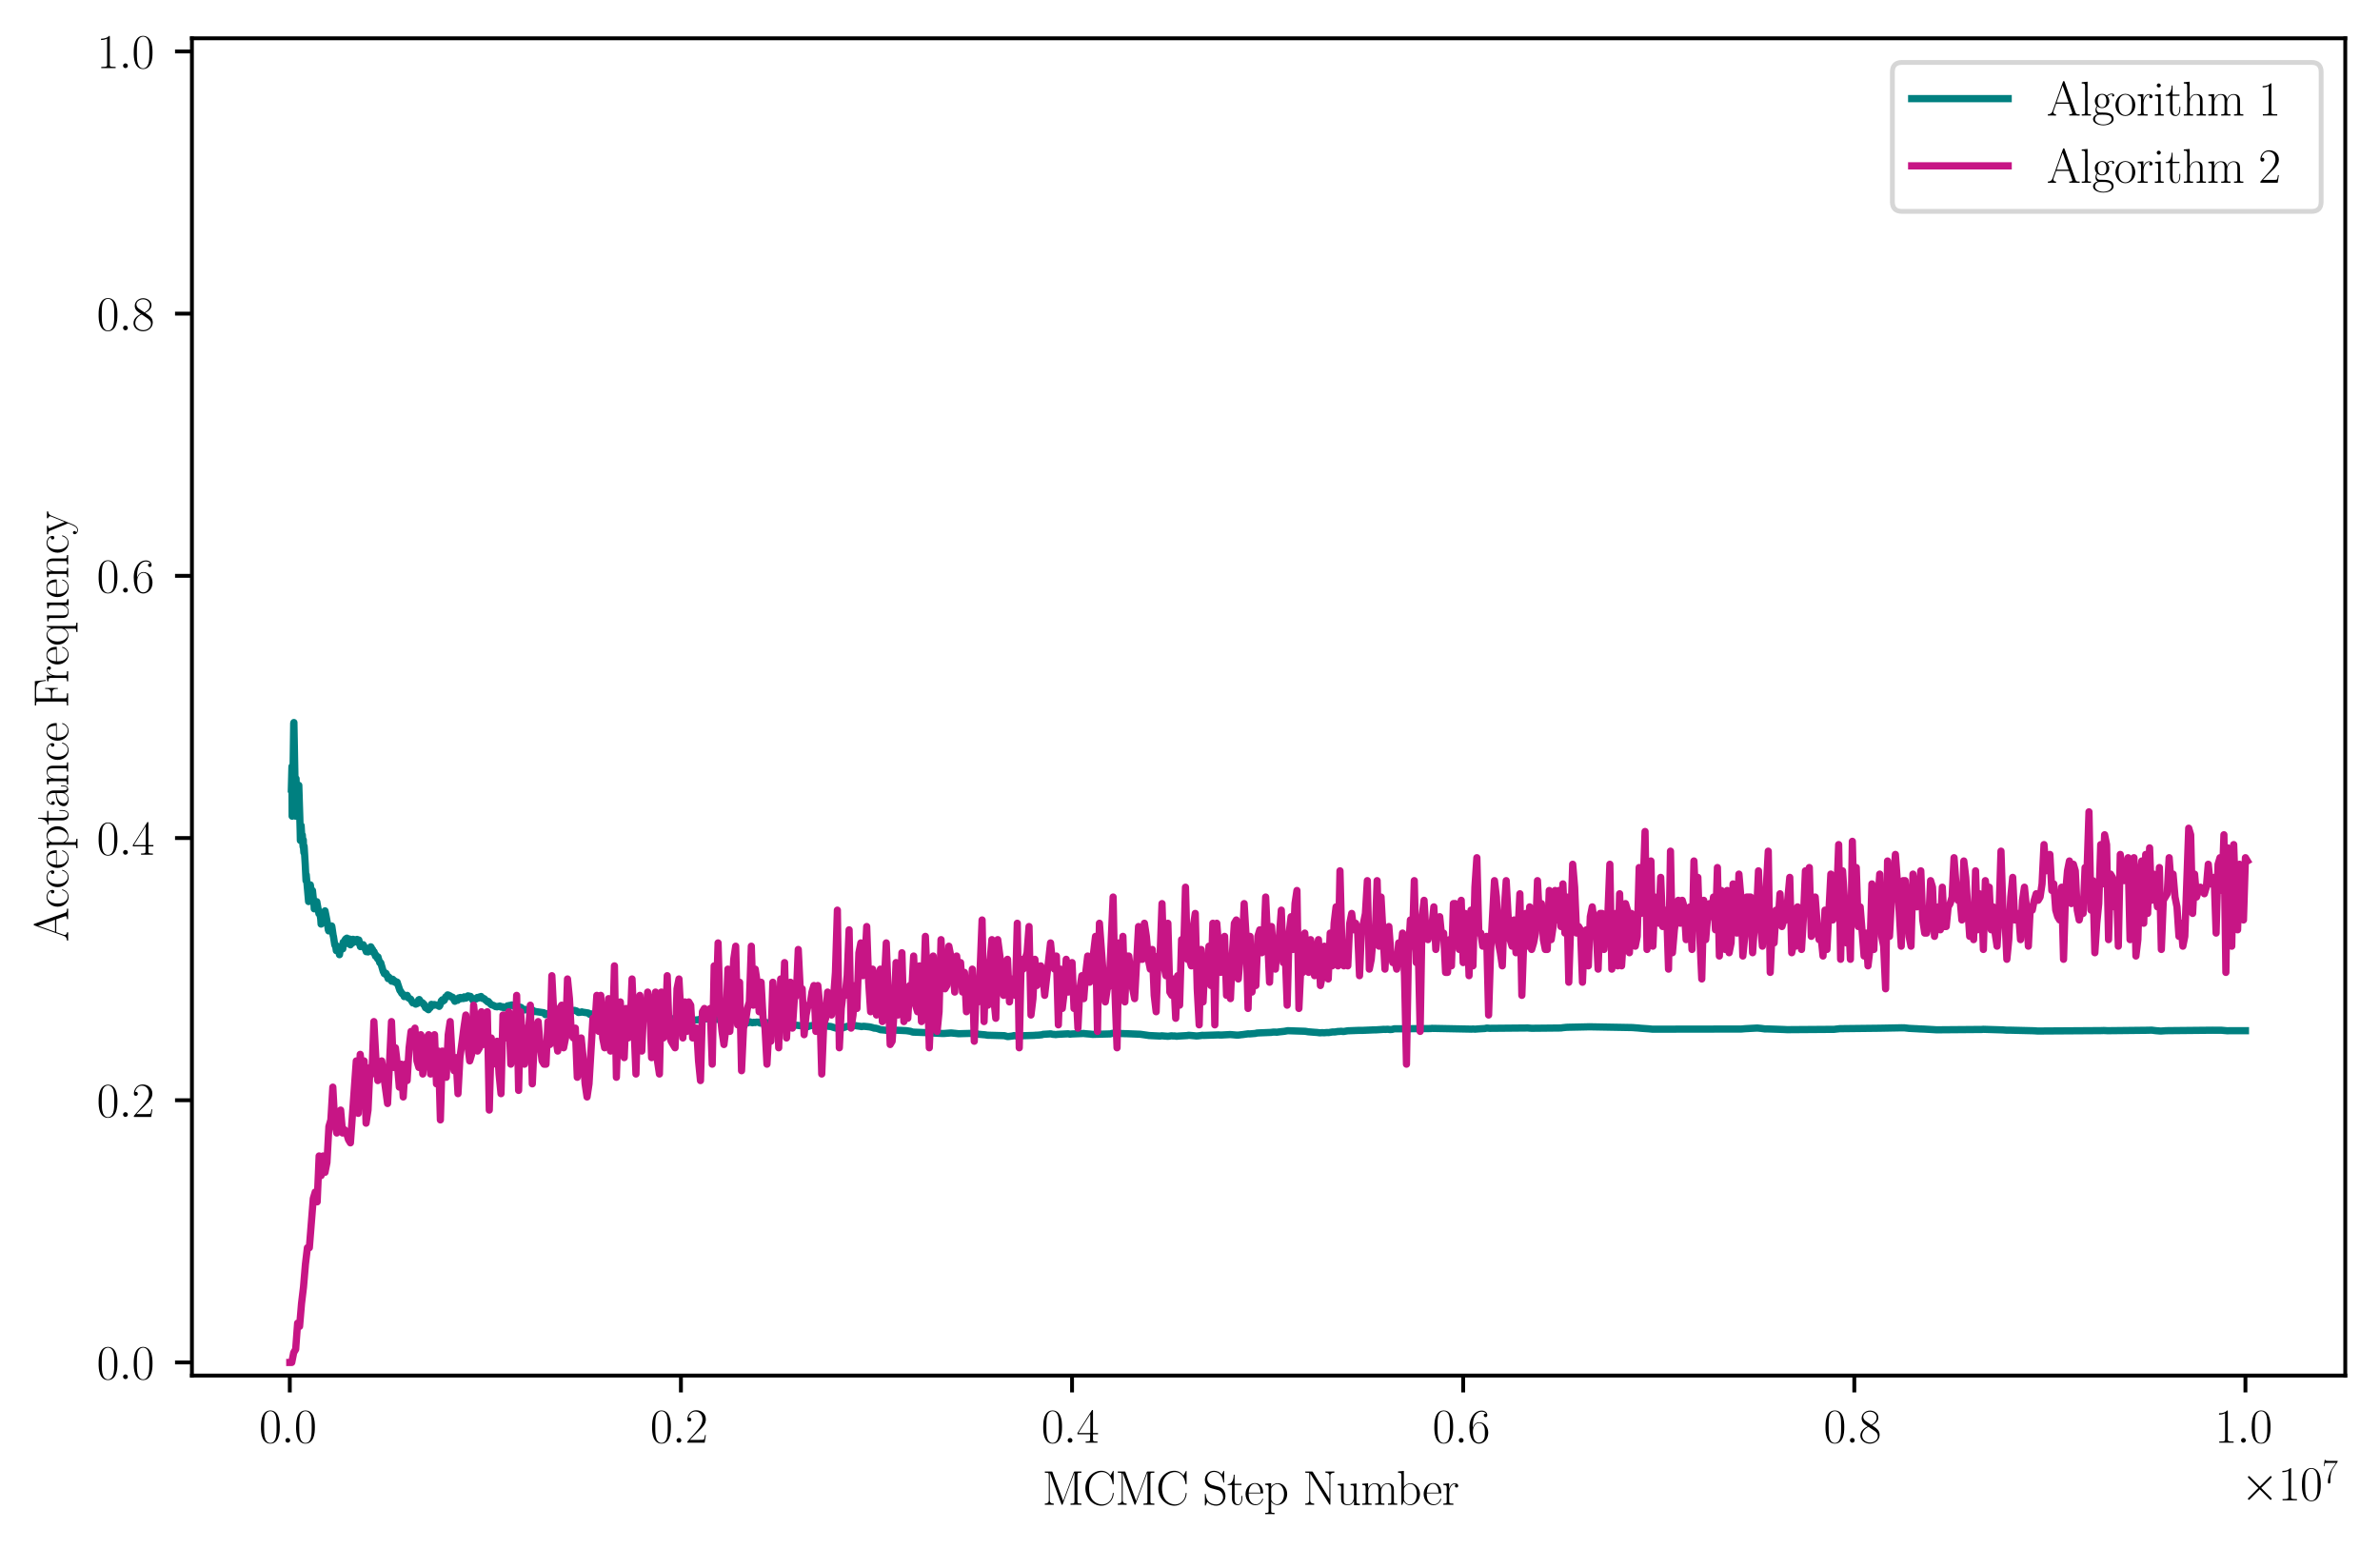 <?xml version="1.0" encoding="utf-8" standalone="no"?>
<!DOCTYPE svg PUBLIC "-//W3C//DTD SVG 1.1//EN"
  "http://www.w3.org/Graphics/SVG/1.1/DTD/svg11.dtd">
<svg xmlns:xlink="http://www.w3.org/1999/xlink" width="493.386pt" height="321.053pt" viewBox="0 0 493.386 321.053" xmlns="http://www.w3.org/2000/svg" version="1.1">
 <defs>
  <style type="text/css">*{stroke-linejoin: round; stroke-linecap: butt}</style>
 </defs>
 <g id="figure_1">
  <g id="patch_1">
   <path d="M 0 321.053 
L 493.386 321.053 
L 493.386 0 
L 0 0 
z
" style="fill: #ffffff"/>
  </g>
  <g id="axes_1">
   <g id="patch_2">
    <path d="M 39.786 285.142 
L 486.186 285.142 
L 486.186 7.942 
L 39.786 7.942 
z
" style="fill: #ffffff"/>
   </g>
   <g id="matplotlib.axis_1">
    <g id="xtick_1">
     <g id="line2d_1">
      <defs>
       <path id="m23c797d361" d="M 0 0 
L 0 3.5 
" style="stroke: #000000; stroke-width: 0.8"/>
      </defs>
      <g>
       <use xlink:href="#m23c797d361" x="60.077" y="285.142" style="stroke: #000000; stroke-width: 0.8"/>
      </g>
     </g>
     <g id="text_1">
      <!-- $\mathdefault{0.0}$ -->
      <g transform="translate(53.712 299.06) scale(0.1 -0.1)">
       <defs>
        <path id="CMR17-30" d="M 2688 2025 
C 2688 2416 2682 3080 2413 3591 
C 2176 4039 1798 4198 1466 4198 
C 1158 4198 768 4058 525 3597 
C 269 3118 243 2524 243 2025 
C 243 1661 250 1106 448 619 
C 723 -39 1216 -128 1466 -128 
C 1760 -128 2208 -7 2470 600 
C 2662 1042 2688 1559 2688 2025 
z
M 1466 -26 
C 1056 -26 813 325 723 812 
C 653 1188 653 1738 653 2096 
C 653 2588 653 2997 736 3387 
C 858 3929 1216 4096 1466 4096 
C 1728 4096 2067 3923 2189 3400 
C 2272 3036 2278 2607 2278 2096 
C 2278 1680 2278 1169 2202 792 
C 2067 95 1690 -26 1466 -26 
z
" transform="scale(0.016)"/>
        <path id="CMMI12-3a" d="M 1178 307 
C 1178 492 1024 619 870 619 
C 685 619 557 466 557 313 
C 557 128 710 0 864 0 
C 1050 0 1178 153 1178 307 
z
" transform="scale(0.016)"/>
       </defs>
       <use xlink:href="#CMR17-30" transform="scale(0.996)"/>
       <use xlink:href="#CMMI12-3a" transform="translate(45.69 0) scale(0.996)"/>
       <use xlink:href="#CMR17-30" transform="translate(72.788 0) scale(0.996)"/>
      </g>
     </g>
    </g>
    <g id="xtick_2">
     <g id="line2d_2">
      <g>
       <use xlink:href="#m23c797d361" x="141.159" y="285.142" style="stroke: #000000; stroke-width: 0.8"/>
      </g>
     </g>
     <g id="text_2">
      <!-- $\mathdefault{0.2}$ -->
      <g transform="translate(134.794 299.06) scale(0.1 -0.1)">
       <defs>
        <path id="CMR17-32" d="M 2669 989 
L 2554 989 
C 2490 536 2438 459 2413 420 
C 2381 369 1920 369 1830 369 
L 602 369 
C 832 619 1280 1072 1824 1597 
C 2214 1967 2669 2402 2669 3035 
C 2669 3790 2067 4224 1395 4224 
C 691 4224 262 3604 262 3030 
C 262 2780 448 2748 525 2748 
C 589 2748 781 2787 781 3010 
C 781 3207 614 3264 525 3264 
C 486 3264 448 3258 422 3245 
C 544 3790 915 4058 1306 4058 
C 1862 4058 2227 3617 2227 3035 
C 2227 2479 1901 2000 1536 1584 
L 262 146 
L 262 0 
L 2515 0 
L 2669 989 
z
" transform="scale(0.016)"/>
       </defs>
       <use xlink:href="#CMR17-30" transform="scale(0.996)"/>
       <use xlink:href="#CMMI12-3a" transform="translate(45.69 0) scale(0.996)"/>
       <use xlink:href="#CMR17-32" transform="translate(72.788 0) scale(0.996)"/>
      </g>
     </g>
    </g>
    <g id="xtick_3">
     <g id="line2d_3">
      <g>
       <use xlink:href="#m23c797d361" x="222.242" y="285.142" style="stroke: #000000; stroke-width: 0.8"/>
      </g>
     </g>
     <g id="text_3">
      <!-- $\mathdefault{0.4}$ -->
      <g transform="translate(215.877 299.06) scale(0.1 -0.1)">
       <defs>
        <path id="CMR17-34" d="M 2150 4122 
C 2150 4256 2144 4256 2029 4256 
L 128 1254 
L 128 1088 
L 1779 1088 
L 1779 457 
C 1779 224 1766 160 1318 160 
L 1197 160 
L 1197 0 
C 1402 0 1747 0 1965 0 
C 2182 0 2528 0 2733 0 
L 2733 160 
L 2611 160 
C 2163 160 2150 224 2150 457 
L 2150 1088 
L 2803 1088 
L 2803 1254 
L 2150 1254 
L 2150 4122 
z
M 1798 3703 
L 1798 1254 
L 256 1254 
L 1798 3703 
z
" transform="scale(0.016)"/>
       </defs>
       <use xlink:href="#CMR17-30" transform="scale(0.996)"/>
       <use xlink:href="#CMMI12-3a" transform="translate(45.69 0) scale(0.996)"/>
       <use xlink:href="#CMR17-34" transform="translate(72.788 0) scale(0.996)"/>
      </g>
     </g>
    </g>
    <g id="xtick_4">
     <g id="line2d_4">
      <g>
       <use xlink:href="#m23c797d361" x="303.324" y="285.142" style="stroke: #000000; stroke-width: 0.8"/>
      </g>
     </g>
     <g id="text_4">
      <!-- $\mathdefault{0.6}$ -->
      <g transform="translate(296.959 299.06) scale(0.1 -0.1)">
       <defs>
        <path id="CMR17-36" d="M 678 2176 
C 678 3690 1395 4032 1811 4032 
C 1946 4032 2272 4009 2400 3776 
C 2298 3776 2106 3776 2106 3553 
C 2106 3381 2246 3323 2336 3323 
C 2394 3323 2566 3348 2566 3560 
C 2566 3954 2246 4179 1805 4179 
C 1043 4179 243 3390 243 1984 
C 243 253 966 -128 1478 -128 
C 2099 -128 2688 427 2688 1283 
C 2688 2081 2170 2662 1517 2662 
C 1126 2662 838 2407 678 1960 
L 678 2176 
z
M 1478 25 
C 691 25 691 1200 691 1436 
C 691 1896 909 2560 1504 2560 
C 1613 2560 1926 2560 2138 2120 
C 2253 1870 2253 1609 2253 1289 
C 2253 944 2253 690 2118 434 
C 1978 171 1773 25 1478 25 
z
" transform="scale(0.016)"/>
       </defs>
       <use xlink:href="#CMR17-30" transform="scale(0.996)"/>
       <use xlink:href="#CMMI12-3a" transform="translate(45.69 0) scale(0.996)"/>
       <use xlink:href="#CMR17-36" transform="translate(72.788 0) scale(0.996)"/>
      </g>
     </g>
    </g>
    <g id="xtick_5">
     <g id="line2d_5">
      <g>
       <use xlink:href="#m23c797d361" x="384.407" y="285.142" style="stroke: #000000; stroke-width: 0.8"/>
      </g>
     </g>
     <g id="text_5">
      <!-- $\mathdefault{0.8}$ -->
      <g transform="translate(378.042 299.06) scale(0.1 -0.1)">
       <defs>
        <path id="CMR17-38" d="M 1741 2264 
C 2144 2467 2554 2773 2554 3263 
C 2554 3841 1990 4179 1472 4179 
C 890 4179 378 3759 378 3180 
C 378 3021 416 2747 666 2505 
C 730 2442 998 2251 1171 2130 
C 883 1983 211 1634 211 934 
C 211 279 838 -128 1459 -128 
C 2144 -128 2720 362 2720 1010 
C 2720 1590 2330 1857 2074 2029 
L 1741 2264 
z
M 902 2822 
C 851 2854 595 3051 595 3351 
C 595 3739 998 4032 1459 4032 
C 1965 4032 2336 3676 2336 3262 
C 2336 2669 1670 2331 1638 2331 
C 1632 2331 1626 2331 1574 2370 
L 902 2822 
z
M 2080 1519 
C 2176 1449 2483 1240 2483 851 
C 2483 381 2010 25 1472 25 
C 890 25 448 438 448 940 
C 448 1443 838 1862 1280 2060 
L 2080 1519 
z
" transform="scale(0.016)"/>
       </defs>
       <use xlink:href="#CMR17-30" transform="scale(0.996)"/>
       <use xlink:href="#CMMI12-3a" transform="translate(45.69 0) scale(0.996)"/>
       <use xlink:href="#CMR17-38" transform="translate(72.788 0) scale(0.996)"/>
      </g>
     </g>
    </g>
    <g id="xtick_6">
     <g id="line2d_6">
      <g>
       <use xlink:href="#m23c797d361" x="465.489" y="285.142" style="stroke: #000000; stroke-width: 0.8"/>
      </g>
     </g>
     <g id="text_6">
      <!-- $\mathdefault{1.0}$ -->
      <g transform="translate(459.124 299.06) scale(0.1 -0.1)">
       <defs>
        <path id="CMR17-31" d="M 1702 4058 
C 1702 4192 1696 4192 1606 4192 
C 1357 3916 979 3827 621 3827 
C 602 3827 570 3827 563 3808 
C 557 3795 557 3782 557 3648 
C 755 3648 1088 3686 1344 3839 
L 1344 461 
C 1344 236 1331 160 781 160 
L 589 160 
L 589 0 
C 896 0 1216 0 1523 0 
C 1830 0 2150 0 2458 0 
L 2458 160 
L 2266 160 
C 1715 160 1702 230 1702 458 
L 1702 4058 
z
" transform="scale(0.016)"/>
       </defs>
       <use xlink:href="#CMR17-31" transform="scale(0.996)"/>
       <use xlink:href="#CMMI12-3a" transform="translate(45.69 0) scale(0.996)"/>
       <use xlink:href="#CMR17-30" transform="translate(72.788 0) scale(0.996)"/>
      </g>
     </g>
    </g>
    <g id="text_7">
     <!-- MCMC Step Number -->
     <g transform="translate(216.064 311.916) scale(0.1 -0.1)">
      <defs>
       <path id="CMR17-4d" d="M 1338 4224 
C 1299 4320 1293 4320 1158 4320 
L 339 4320 
L 339 4160 
C 781 4160 851 4160 851 3875 
L 851 610 
C 851 451 851 153 339 153 
L 339 -13 
C 486 0 755 0 915 0 
C 1075 0 1344 0 1491 -13 
L 1491 153 
C 979 153 979 451 979 610 
L 979 4135 
L 986 4135 
L 2490 89 
C 2515 25 2528 -13 2579 -13 
C 2630 -13 2643 25 2669 89 
L 4186 4166 
L 4192 4166 
L 4192 438 
C 4192 153 4122 153 3680 153 
L 3680 -13 
C 3853 0 4198 0 4384 0 
C 4570 0 4922 0 5094 -13 
L 5094 153 
C 4653 153 4582 153 4582 438 
L 4582 3875 
C 4582 4160 4653 4160 5094 4160 
L 5094 4320 
L 4282 4320 
C 4147 4320 4141 4314 4102 4218 
L 2720 502 
L 1338 4224 
z
" transform="scale(0.016)"/>
       <path id="CMR17-43" d="M 3974 4289 
C 3974 4403 3968 4410 3930 4410 
C 3904 4410 3898 4403 3853 4327 
L 3571 3792 
C 3258 4187 2874 4416 2381 4416 
C 1286 4416 294 3456 294 2148 
C 294 826 1286 -128 2387 -128 
C 3366 -128 3974 730 3974 1461 
C 3974 1524 3974 1550 3917 1550 
C 3866 1550 3866 1531 3859 1474 
C 3808 585 3168 38 2477 38 
C 1824 38 781 495 781 2147 
C 781 3805 1843 4250 2464 4250 
C 3187 4250 3712 3628 3834 2745 
C 3846 2668 3846 2655 3904 2655 
C 3974 2655 3974 2668 3974 2783 
L 3974 4289 
z
" transform="scale(0.016)"/>
       <path id="CMR17-53" d="M 2803 4290 
C 2803 4404 2797 4411 2758 4411 
C 2720 4411 2707 4385 2682 4328 
L 2490 3907 
C 2246 4257 1875 4416 1472 4416 
C 819 4416 294 3901 294 3253 
C 294 3056 339 2776 557 2510 
C 794 2218 1018 2167 1530 2033 
C 1722 1982 2042 1899 2106 1874 
C 2470 1722 2662 1341 2662 985 
C 2662 527 2336 38 1779 38 
C 1094 38 454 419 410 1311 
C 403 1413 397 1419 352 1419 
C 301 1419 294 1413 294 1285 
L 294 -1 
C 294 -115 301 -122 339 -122 
C 384 -122 397 -90 486 108 
C 493 127 493 140 614 381 
C 934 -39 1472 -128 1779 -128 
C 2477 -128 2970 451 2970 1124 
C 2970 1454 2848 1708 2778 1823 
C 2509 2230 2221 2306 1914 2382 
C 1869 2402 1856 2402 1498 2490 
C 1152 2579 1005 2624 845 2796 
C 666 2992 602 3196 602 3399 
C 602 3812 934 4263 1478 4263 
C 2157 4263 2579 3786 2675 2993 
C 2694 2878 2701 2872 2746 2872 
C 2803 2872 2803 2891 2803 2999 
L 2803 4290 
z
" transform="scale(0.016)"/>
       <path id="CMR17-74" d="M 966 2560 
L 1862 2560 
L 1862 2725 
L 966 2725 
L 966 3904 
L 851 3904 
C 838 3245 614 2668 70 2668 
L 70 2560 
L 627 2560 
L 627 771 
C 627 650 627 -64 1370 -64 
C 1747 -64 1965 306 1965 777 
L 1965 1140 
L 1850 1140 
L 1850 783 
C 1850 344 1677 51 1408 51 
C 1222 51 966 178 966 758 
L 966 2560 
z
" transform="scale(0.016)"/>
       <path id="CMR17-65" d="M 2438 1472 
C 2464 1498 2464 1511 2464 1576 
C 2464 2238 2118 2816 1389 2816 
C 710 2816 173 2169 173 1383 
C 173 551 781 -64 1459 -64 
C 2176 -64 2458 607 2458 740 
C 2458 784 2419 784 2406 784 
C 2362 784 2355 771 2330 696 
C 2189 265 1837 51 1504 51 
C 1229 51 954 203 781 480 
C 582 803 582 1176 582 1472 
L 2438 1472 
z
M 589 1568 
C 634 2505 1126 2714 1382 2714 
C 1818 2714 2112 2297 2118 1568 
L 589 1568 
z
" transform="scale(0.016)"/>
       <path id="CMR17-70" d="M 1408 -1063 
C 998 -1063 973 -1037 973 -789 
L 973 402 
C 1158 134 1427 -38 1766 -38 
C 2406 -38 3053 523 3053 1388 
C 3053 2191 2496 2802 1837 2802 
C 1453 2802 1139 2592 960 2338 
L 960 2802 
L 198 2732 
L 198 2567 
C 576 2567 634 2528 634 2223 
L 634 -789 
C 634 -1031 608 -1063 198 -1063 
L 198 -1228 
C 352 -1216 634 -1216 800 -1216 
C 966 -1216 1254 -1216 1408 -1228 
L 1408 -1063 
z
M 973 2012 
C 973 2102 973 2235 1222 2471 
C 1254 2497 1472 2688 1792 2688 
C 2259 2688 2643 2108 2643 1382 
C 2643 656 2234 64 1728 64 
C 1498 64 1248 172 1056 472 
C 973 612 973 650 973 752 
L 973 2012 
z
" transform="scale(0.016)"/>
       <path id="CMR17-4e" d="M 1312 4250 
C 1267 4320 1261 4320 1139 4320 
L 326 4320 
L 326 4160 
L 448 4160 
C 704 4160 819 4129 838 4122 
L 838 610 
C 838 451 838 153 326 153 
L 326 -13 
C 474 0 742 0 902 0 
C 1062 0 1331 0 1478 -13 
L 1478 153 
C 966 153 966 451 966 610 
L 966 4033 
C 1011 3995 1011 3982 1056 3919 
L 3430 76 
C 3475 0 3494 0 3526 0 
C 3590 0 3590 19 3590 139 
L 3590 3705 
C 3590 3863 3590 4160 4102 4160 
L 4102 4326 
C 3955 4320 3686 4320 3526 4320 
C 3366 4320 3098 4320 2950 4326 
L 2950 4160 
C 3462 4160 3462 3862 3462 3703 
L 3462 763 
L 1312 4250 
z
" transform="scale(0.016)"/>
       <path id="CMR17-75" d="M 1882 2693 
L 1882 2528 
C 2259 2528 2317 2489 2317 2186 
L 2317 1032 
C 2317 500 2029 38 1555 38 
C 1030 38 986 348 986 678 
L 986 2763 
L 211 2693 
L 211 2528 
C 467 2528 640 2528 646 2274 
L 646 1058 
C 646 633 646 361 813 183 
C 896 101 1056 -64 1517 -64 
C 2061 -64 2272 377 2323 506 
L 2330 506 
L 2330 -63 
L 3091 -63 
L 3091 128 
C 2714 128 2656 166 2656 473 
L 2656 2763 
L 1882 2693 
z
" transform="scale(0.016)"/>
       <path id="CMR17-6d" d="M 4326 1933 
C 4326 2252 4269 2790 3507 2790 
C 3072 2790 2771 2496 2656 2151 
L 2650 2151 
C 2573 2676 2195 2790 1837 2790 
C 1331 2790 1069 2400 973 2144 
L 966 2144 
L 966 2790 
L 211 2720 
L 211 2554 
C 589 2554 646 2515 646 2208 
L 646 428 
C 646 184 621 153 211 153 
L 211 -13 
C 365 0 646 0 813 0 
C 979 0 1267 0 1421 -13 
L 1421 153 
C 1011 153 986 178 986 428 
L 986 1658 
C 986 2247 1344 2688 1792 2688 
C 2266 2688 2317 2266 2317 1958 
L 2317 428 
C 2317 184 2291 153 1882 153 
L 1882 -13 
C 2035 0 2317 0 2483 0 
C 2650 0 2938 0 3091 -13 
L 3091 153 
C 2682 153 2656 178 2656 428 
L 2656 1658 
C 2656 2247 3014 2688 3462 2688 
C 3936 2688 3987 2266 3987 1958 
L 3987 428 
C 3987 184 3962 153 3552 153 
L 3552 -13 
C 3706 0 3987 0 4154 0 
C 4320 0 4608 0 4762 -13 
L 4762 153 
C 4352 153 4326 178 4326 428 
L 4326 1933 
z
" transform="scale(0.016)"/>
       <path id="CMR17-62" d="M 960 4396 
L 198 4326 
L 198 4160 
C 576 4160 634 4122 634 3817 
L 634 -13 
L 749 -13 
L 934 441 
C 1120 141 1395 -64 1766 -64 
C 2406 -64 3053 500 3053 1370 
C 3053 2188 2477 2790 1830 2790 
C 1434 2790 1152 2579 960 2330 
L 960 4396 
z
M 973 2004 
C 973 2118 973 2138 1062 2272 
C 1312 2657 1670 2688 1792 2688 
C 1984 2688 2643 2585 2643 1376 
C 2643 108 1888 38 1734 38 
C 1536 38 1248 114 1043 486 
C 973 608 973 621 973 735 
L 973 2004 
z
" transform="scale(0.016)"/>
       <path id="CMR17-72" d="M 960 1497 
C 960 2112 1222 2688 1702 2688 
C 1747 2688 1792 2682 1837 2662 
C 1837 2662 1696 2617 1696 2452 
C 1696 2298 1818 2234 1914 2234 
C 1990 2234 2131 2279 2131 2458 
C 2131 2663 1926 2790 1709 2790 
C 1222 2790 1011 2317 947 2093 
L 941 2093 
L 941 2790 
L 198 2720 
L 198 2554 
C 576 2554 634 2515 634 2208 
L 634 428 
C 634 184 608 153 198 153 
L 198 -13 
C 352 0 646 0 813 0 
C 998 0 1325 0 1498 -13 
L 1498 153 
C 1037 153 960 153 960 440 
L 960 1497 
z
" transform="scale(0.016)"/>
      </defs>
      <use xlink:href="#CMR17-4d" transform="scale(0.996)"/>
      <use xlink:href="#CMR17-43" transform="translate(84.687 0) scale(0.996)"/>
      <use xlink:href="#CMR17-4d" transform="translate(151.197 0) scale(0.996)"/>
      <use xlink:href="#CMR17-43" transform="translate(235.884 0) scale(0.996)"/>
      <use xlink:href="#CMR17-53" transform="translate(332.47 0) scale(0.996)"/>
      <use xlink:href="#CMR17-74" transform="translate(383.365 0) scale(0.996)"/>
      <use xlink:href="#CMR17-65" transform="translate(418.646 0) scale(0.996)"/>
      <use xlink:href="#CMR17-70" transform="translate(459.131 0) scale(0.996)"/>
      <use xlink:href="#CMR17-4e" transform="translate(540.103 0) scale(0.996)"/>
      <use xlink:href="#CMR17-75" transform="translate(609.175 0) scale(0.996)"/>
      <use xlink:href="#CMR17-6d" transform="translate(660.071 0) scale(0.996)"/>
      <use xlink:href="#CMR17-62" transform="translate(734.388 0) scale(0.996)"/>
      <use xlink:href="#CMR17-65" transform="translate(787.885 0) scale(0.996)"/>
      <use xlink:href="#CMR17-72" transform="translate(828.371 0) scale(0.996)"/>
     </g>
    </g>
    <g id="text_8">
     <!-- $\times\mathdefault{10^{7}}\mathdefault{}$ -->
     <g transform="translate(464.503 311) scale(0.1 -0.1)">
      <defs>
       <path id="CMSY10-2" d="M 2490 1785 
L 1210 3059 
C 1133 3136 1120 3148 1069 3148 
C 1005 3148 941 3091 941 3020 
C 941 2976 954 2963 1024 2892 
L 2304 1606 
L 1024 320 
C 954 249 941 236 941 192 
C 941 121 1005 64 1069 64 
C 1120 64 1133 76 1210 153 
L 2483 1427 
L 3808 102 
C 3821 96 3866 64 3904 64 
C 3981 64 4032 121 4032 192 
C 4032 204 4032 230 4013 262 
C 4006 275 2989 1280 2669 1606 
L 3840 2777 
C 3872 2816 3968 2899 4000 2937 
C 4006 2950 4032 2976 4032 3020 
C 4032 3091 3981 3148 3904 3148 
C 3853 3148 3827 3123 3757 3052 
L 2490 1785 
z
" transform="scale(0.016)"/>
       <path id="CMR17-37" d="M 2886 3941 
L 2886 4081 
L 1382 4081 
C 634 4081 621 4165 595 4288 
L 480 4288 
L 294 3094 
L 410 3094 
C 429 3215 474 3540 550 3661 
C 589 3712 1062 3712 1171 3712 
L 2579 3712 
L 1869 2661 
C 1395 1954 1069 999 1069 165 
C 1069 89 1069 -128 1299 -128 
C 1530 -128 1530 89 1530 171 
L 1530 465 
C 1530 1508 1709 2196 2003 2636 
L 2886 3941 
z
" transform="scale(0.016)"/>
      </defs>
      <use xlink:href="#CMSY10-2" transform="scale(0.996)"/>
      <use xlink:href="#CMR17-31" transform="translate(77.487 0) scale(0.996)"/>
      <use xlink:href="#CMR17-30" transform="translate(123.178 0) scale(0.996)"/>
      <use xlink:href="#CMR17-37" transform="translate(168.868 36.154) scale(0.697)"/>
     </g>
    </g>
   </g>
   <g id="matplotlib.axis_2">
    <g id="ytick_1">
     <g id="line2d_7">
      <defs>
       <path id="m5f659ab811" d="M 0 0 
L -3.5 0 
" style="stroke: #000000; stroke-width: 0.8"/>
      </defs>
      <g>
       <use xlink:href="#m5f659ab811" x="39.786" y="282.424" style="stroke: #000000; stroke-width: 0.8"/>
      </g>
     </g>
     <g id="text_9">
      <!-- $\mathdefault{0.0}$ -->
      <g transform="translate(20.056 285.883) scale(0.1 -0.1)">
       <use xlink:href="#CMR17-30" transform="scale(0.996)"/>
       <use xlink:href="#CMMI12-3a" transform="translate(45.69 0) scale(0.996)"/>
       <use xlink:href="#CMR17-30" transform="translate(72.788 0) scale(0.996)"/>
      </g>
     </g>
    </g>
    <g id="ytick_2">
     <g id="line2d_8">
      <g>
       <use xlink:href="#m5f659ab811" x="39.786" y="228.071" style="stroke: #000000; stroke-width: 0.8"/>
      </g>
     </g>
     <g id="text_10">
      <!-- $\mathdefault{0.2}$ -->
      <g transform="translate(20.056 231.53) scale(0.1 -0.1)">
       <use xlink:href="#CMR17-30" transform="scale(0.996)"/>
       <use xlink:href="#CMMI12-3a" transform="translate(45.69 0) scale(0.996)"/>
       <use xlink:href="#CMR17-32" transform="translate(72.788 0) scale(0.996)"/>
      </g>
     </g>
    </g>
    <g id="ytick_3">
     <g id="line2d_9">
      <g>
       <use xlink:href="#m5f659ab811" x="39.786" y="173.718" style="stroke: #000000; stroke-width: 0.8"/>
      </g>
     </g>
     <g id="text_11">
      <!-- $\mathdefault{0.4}$ -->
      <g transform="translate(20.056 177.177) scale(0.1 -0.1)">
       <use xlink:href="#CMR17-30" transform="scale(0.996)"/>
       <use xlink:href="#CMMI12-3a" transform="translate(45.69 0) scale(0.996)"/>
       <use xlink:href="#CMR17-34" transform="translate(72.788 0) scale(0.996)"/>
      </g>
     </g>
    </g>
    <g id="ytick_4">
     <g id="line2d_10">
      <g>
       <use xlink:href="#m5f659ab811" x="39.786" y="119.365" style="stroke: #000000; stroke-width: 0.8"/>
      </g>
     </g>
     <g id="text_12">
      <!-- $\mathdefault{0.6}$ -->
      <g transform="translate(20.056 122.824) scale(0.1 -0.1)">
       <use xlink:href="#CMR17-30" transform="scale(0.996)"/>
       <use xlink:href="#CMMI12-3a" transform="translate(45.69 0) scale(0.996)"/>
       <use xlink:href="#CMR17-36" transform="translate(72.788 0) scale(0.996)"/>
      </g>
     </g>
    </g>
    <g id="ytick_5">
     <g id="line2d_11">
      <g>
       <use xlink:href="#m5f659ab811" x="39.786" y="65.012" style="stroke: #000000; stroke-width: 0.8"/>
      </g>
     </g>
     <g id="text_13">
      <!-- $\mathdefault{0.8}$ -->
      <g transform="translate(20.056 68.471) scale(0.1 -0.1)">
       <use xlink:href="#CMR17-30" transform="scale(0.996)"/>
       <use xlink:href="#CMMI12-3a" transform="translate(45.69 0) scale(0.996)"/>
       <use xlink:href="#CMR17-38" transform="translate(72.788 0) scale(0.996)"/>
      </g>
     </g>
    </g>
    <g id="ytick_6">
     <g id="line2d_12">
      <g>
       <use xlink:href="#m5f659ab811" x="39.786" y="10.659" style="stroke: #000000; stroke-width: 0.8"/>
      </g>
     </g>
     <g id="text_14">
      <!-- $\mathdefault{1.0}$ -->
      <g transform="translate(20.056 14.118) scale(0.1 -0.1)">
       <use xlink:href="#CMR17-31" transform="scale(0.996)"/>
       <use xlink:href="#CMMI12-3a" transform="translate(45.69 0) scale(0.996)"/>
       <use xlink:href="#CMR17-30" transform="translate(72.788 0) scale(0.996)"/>
      </g>
     </g>
    </g>
    <g id="text_15">
     <!-- Acceptance Frequency -->
     <g transform="translate(14.118 195.193) rotate(-90) scale(0.1 -0.1)">
      <defs>
       <path id="CMR17-41" d="M 2323 4378 
C 2291 4461 2278 4480 2214 4480 
C 2150 4480 2138 4461 2106 4378 
L 749 566 
C 627 223 371 153 147 153 
L 147 -13 
C 262 0 518 0 640 0 
C 800 0 1056 0 1210 -13 
L 1210 153 
C 909 153 864 361 864 439 
C 864 497 877 530 890 569 
L 1229 1536 
L 2906 1536 
L 3290 442 
C 3322 365 3322 352 3322 327 
C 3322 153 3046 153 2925 153 
L 2925 0 
C 3110 0 3443 0 3642 0 
C 3808 0 4128 0 4282 -13 
L 4282 153 
C 3942 153 3827 153 3744 387 
L 2323 4378 
z
M 2067 3893 
L 2848 1702 
L 1286 1702 
L 2067 3893 
z
" transform="scale(0.016)"/>
       <path id="CMR17-63" d="M 2234 2240 
C 2112 2240 1933 2240 1933 2017 
C 1933 1838 2080 1787 2163 1787 
C 2208 1787 2394 1807 2394 2024 
C 2394 2467 1958 2803 1466 2803 
C 787 2803 211 2178 211 1363 
C 211 516 813 -64 1466 -64 
C 2259 -64 2458 677 2458 748 
C 2458 774 2451 793 2406 793 
C 2362 793 2355 787 2330 703 
C 2163 180 1798 51 1523 51 
C 1114 51 621 427 621 1369 
C 621 2338 1094 2688 1472 2688 
C 1722 2688 2093 2573 2234 2240 
z
" transform="scale(0.016)"/>
       <path id="CMR17-61" d="M 2304 1653 
C 2304 2072 2304 2294 2035 2543 
C 1798 2752 1523 2816 1306 2816 
C 800 2816 435 2407 435 1971 
C 435 1728 627 1728 666 1728 
C 749 1728 896 1778 896 1954 
C 896 2112 774 2181 666 2181 
C 640 2181 608 2174 589 2168 
C 723 2592 1069 2714 1293 2714 
C 1613 2714 1965 2429 1965 1885 
L 1965 1600 
C 1587 1600 1133 1549 774 1357 
C 371 1133 256 813 256 570 
C 256 77 832 -64 1171 -64 
C 1523 -64 1850 139 1990 511 
C 2003 233 2182 -18 2464 -18 
C 2598 -18 2938 70 2938 567 
L 2938 920 
L 2822 920 
L 2822 562 
C 2822 178 2650 128 2566 128 
C 2304 128 2304 458 2304 738 
L 2304 1653 
z
M 1965 870 
C 1965 317 1568 38 1216 38 
C 896 38 646 275 646 570 
C 646 761 730 1100 1101 1305 
C 1408 1478 1760 1504 1965 1504 
L 1965 870 
z
" transform="scale(0.016)"/>
       <path id="CMR17-6e" d="M 2656 1933 
C 2656 2259 2592 2790 1837 2790 
C 1331 2790 1069 2400 973 2144 
L 966 2144 
L 966 2790 
L 211 2720 
L 211 2554 
C 589 2554 646 2515 646 2208 
L 646 428 
C 646 184 621 153 211 153 
L 211 -13 
C 365 0 646 0 813 0 
C 979 0 1267 0 1421 -13 
L 1421 153 
C 1011 153 986 178 986 428 
L 986 1658 
C 986 2247 1344 2688 1792 2688 
C 2266 2688 2317 2266 2317 1958 
L 2317 428 
C 2317 184 2291 153 1882 153 
L 1882 -13 
C 2035 0 2317 0 2483 0 
C 2650 0 2938 0 3091 -13 
L 3091 153 
C 2682 153 2656 178 2656 428 
L 2656 1933 
z
" transform="scale(0.016)"/>
       <path id="CMR17-46" d="M 3482 4325 
L 326 4325 
L 326 4160 
C 768 4160 838 4160 838 3874 
L 838 446 
C 838 160 768 160 326 160 
L 326 0 
C 512 0 870 0 1069 0 
C 1331 0 1638 0 1901 0 
L 1901 160 
L 1760 160 
C 1274 160 1261 223 1261 452 
L 1261 2075 
L 1837 2075 
C 2432 2075 2490 1865 2490 1332 
L 2605 1332 
L 2605 2987 
L 2490 2987 
C 2490 2450 2432 2240 1837 2240 
L 1261 2240 
L 1261 3911 
C 1261 4128 1274 4160 1530 4160 
L 2355 4160 
C 3322 4160 3430 3765 3520 2916 
L 3635 2916 
L 3482 4325 
z
" transform="scale(0.016)"/>
       <path id="CMR17-71" d="M 2630 2802 
L 2528 2802 
L 2336 2172 
C 2189 2509 1920 2802 1491 2802 
C 838 2802 211 2223 211 1383 
C 211 548 800 -38 1440 -38 
C 1933 -38 2208 338 2291 478 
L 2291 -789 
C 2291 -1031 2266 -1063 1856 -1063 
L 1856 -1228 
C 2010 -1216 2291 -1216 2458 -1216 
C 2624 -1216 2912 -1216 3066 -1228 
L 3066 -1063 
C 2656 -1063 2630 -1037 2630 -789 
L 2630 2802 
z
M 2304 886 
C 2304 612 2074 357 2054 338 
C 1856 115 1626 64 1472 64 
C 992 64 621 669 621 1375 
C 621 2121 1043 2688 1536 2688 
C 2048 2688 2304 2108 2304 1777 
L 2304 886 
z
" transform="scale(0.016)"/>
       <path id="CMR17-79" d="M 2496 2197 
C 2656 2586 2944 2586 3034 2586 
L 3034 2752 
C 2912 2752 2752 2752 2630 2752 
C 2496 2752 2285 2752 2157 2758 
L 2157 2592 
C 2400 2573 2406 2394 2406 2343 
C 2406 2280 2394 2248 2362 2171 
L 1664 449 
L 902 2306 
C 870 2382 870 2426 870 2433 
C 870 2573 1018 2586 1171 2586 
L 1171 2758 
C 1018 2752 742 2752 582 2752 
C 410 2752 205 2752 64 2758 
L 64 2586 
C 410 2586 448 2554 531 2350 
L 1485 15 
C 1197 -738 1030 -1178 627 -1178 
C 557 -1178 397 -1159 282 -1044 
C 429 -1031 493 -942 493 -833 
C 493 -725 416 -629 288 -629 
C 147 -629 77 -725 77 -840 
C 77 -1095 339 -1280 627 -1280 
C 998 -1280 1229 -922 1357 -604 
L 2496 2197 
z
" transform="scale(0.016)"/>
      </defs>
      <use xlink:href="#CMR17-41" transform="scale(0.996)"/>
      <use xlink:href="#CMR17-63" transform="translate(69.072 0) scale(0.996)"/>
      <use xlink:href="#CMR17-63" transform="translate(109.558 0) scale(0.996)"/>
      <use xlink:href="#CMR17-65" transform="translate(150.044 0) scale(0.996)"/>
      <use xlink:href="#CMR17-70" transform="translate(190.529 0) scale(0.996)"/>
      <use xlink:href="#CMR17-74" transform="translate(241.425 0) scale(0.996)"/>
      <use xlink:href="#CMR17-61" transform="translate(276.706 0) scale(0.996)"/>
      <use xlink:href="#CMR17-6e" transform="translate(322.396 0) scale(0.996)"/>
      <use xlink:href="#CMR17-63" transform="translate(373.291 0) scale(0.996)"/>
      <use xlink:href="#CMR17-65" transform="translate(413.777 0) scale(0.996)"/>
      <use xlink:href="#CMR17-46" transform="translate(484.339 0) scale(0.996)"/>
      <use xlink:href="#CMR17-72" transform="translate(536.515 0) scale(0.996)"/>
      <use xlink:href="#CMR17-65" transform="translate(571.796 0) scale(0.996)"/>
      <use xlink:href="#CMR17-71" transform="translate(612.282 0) scale(0.996)"/>
      <use xlink:href="#CMR17-75" transform="translate(660.575 0) scale(0.996)"/>
      <use xlink:href="#CMR17-65" transform="translate(711.47 0) scale(0.996)"/>
      <use xlink:href="#CMR17-6e" transform="translate(751.956 0) scale(0.996)"/>
      <use xlink:href="#CMR17-63" transform="translate(802.851 0) scale(0.996)"/>
      <use xlink:href="#CMR17-79" transform="translate(843.337 0) scale(0.996)"/>
     </g>
    </g>
   </g>
   <g id="line2d_13">
    <path d="M 60.401 163.567 
L 60.523 158.895 
L 60.563 169.189 
L 60.644 165.953 
L 60.685 164.659 
L 60.887 149.939 
L 60.928 149.777 
L 61.293 169.189 
L 61.374 161.404 
L 61.455 164.526 
L 61.536 163.527 
L 61.698 168.622 
L 61.86 163.527 
L 61.942 162.788 
L 62.144 169.189 
L 62.225 172.18 
L 62.266 174.221 
L 62.306 173.718 
L 62.428 171.141 
L 62.59 173.937 
L 62.631 173.502 
L 62.671 173.081 
L 62.712 173.718 
L 62.833 175.517 
L 62.874 174.112 
L 62.915 175.659 
L 62.996 176.738 
L 63.036 175.393 
L 63.077 175.922 
L 63.279 179.222 
L 63.361 180.932 
L 63.442 182.559 
L 63.482 181.321 
L 63.969 186.882 
L 64.09 186.346 
L 64.131 185.268 
L 64.212 185.841 
L 64.293 184.432 
L 64.333 183.424 
L 64.415 184.004 
L 64.536 185.453 
L 64.658 185.022 
L 64.779 184.612 
L 64.942 186.174 
L 65.104 187.635 
L 65.144 188.393 
L 65.225 188.269 
L 65.306 187.096 
L 65.347 187.306 
L 65.388 187.514 
L 65.428 187.203 
L 65.469 186.898 
L 65.509 187.611 
L 65.55 187.306 
L 65.671 186.912 
L 66.117 189.404 
L 66.198 189.286 
L 66.239 189.005 
L 66.279 189.171 
L 66.482 190.402 
L 66.563 191.553 
L 66.604 190.851 
L 66.847 189.259 
L 66.888 189.409 
L 67.009 189.849 
L 67.131 189.102 
L 67.171 189.247 
L 67.212 189.005 
L 67.252 189.149 
L 67.374 188.816 
L 67.617 190.009 
L 67.78 190.882 
L 67.901 191.601 
L 68.063 192.755 
L 68.104 192.522 
L 68.144 192.974 
L 68.185 192.742 
L 68.307 192.394 
L 68.347 192.502 
L 68.388 192.278 
L 68.428 192.385 
L 68.469 192.492 
L 68.509 192.925 
L 68.59 192.806 
L 68.752 191.942 
L 68.793 192.046 
L 69.077 193.978 
L 69.117 194.07 
L 69.401 195.873 
L 69.604 196.269 
L 69.725 197.069 
L 69.807 196.082 
L 69.847 196.44 
L 69.888 196.796 
L 69.928 196.589 
L 70.009 196.18 
L 70.05 196.531 
L 70.09 196.604 
L 70.131 196.402 
L 70.171 196.474 
L 70.374 197.899 
L 70.536 196.839 
L 70.617 196.975 
L 70.78 196.211 
L 70.82 196.28 
L 70.861 196.604 
L 70.901 196.416 
L 70.942 196.23 
L 71.023 196.365 
L 71.063 196.683 
L 71.144 195.32 
L 71.226 195.459 
L 71.347 195.665 
L 71.55 194.797 
L 71.59 195.105 
L 71.631 194.696 
L 71.671 194.766 
L 71.712 194.598 
L 71.793 194.735 
L 71.874 194.871 
L 71.915 194.473 
L 71.955 194.541 
L 72.199 195.623 
L 72.442 194.657 
L 72.644 195.854 
L 72.766 194.947 
L 72.807 195.009 
L 72.888 195.132 
L 73.009 195.527 
L 73.171 194.71 
L 73.253 195.041 
L 73.334 195.16 
L 73.496 194.778 
L 73.536 194.837 
L 73.617 194.955 
L 73.658 195.216 
L 73.699 195.071 
L 73.82 194.842 
L 73.78 195.186 
L 73.861 194.9 
L 73.942 195.014 
L 74.023 194.732 
L 74.063 194.79 
L 74.226 195.405 
L 74.388 194.851 
L 74.712 196.227 
L 74.753 195.714 
L 74.834 195.818 
L 74.955 195.97 
L 74.996 195.836 
L 75.036 196.071 
L 75.077 196.12 
L 75.28 195.822 
L 75.604 196.389 
L 75.807 196.972 
L 75.888 197.062 
L 75.928 197.28 
L 76.009 197.195 
L 76.09 196.938 
L 76.131 197.154 
L 76.293 197.328 
L 76.415 196.781 
L 76.455 196.825 
L 76.536 196.912 
L 76.577 196.788 
L 76.658 196.875 
L 76.699 196.917 
L 76.861 196.267 
L 76.942 196.354 
L 77.145 196.892 
L 77.185 196.934 
L 77.226 196.815 
L 77.266 197.017 
L 77.347 197.418 
L 77.388 197.299 
L 77.428 197.18 
L 77.509 197.26 
L 77.55 197.3 
L 77.834 198.196 
L 77.955 197.998 
L 78.118 198.452 
L 78.158 198.335 
L 78.199 198.371 
L 78.28 198.746 
L 78.32 198.479 
L 78.361 198.364 
L 78.401 198.55 
L 78.726 199.565 
L 78.847 199.662 
L 78.888 199.547 
L 78.928 199.58 
L 79.455 201.406 
L 79.536 201.461 
L 79.658 201.823 
L 79.699 201.709 
L 79.739 201.595 
L 79.78 201.761 
L 79.901 201.839 
L 79.982 202.029 
L 80.023 201.778 
L 80.104 201.967 
L 80.145 201.993 
L 80.469 202.867 
L 80.631 202.556 
L 80.793 202.783 
L 80.874 202.828 
L 81.037 203.05 
L 81.077 203.072 
L 81.199 203.398 
L 81.239 203.289 
L 81.401 202.987 
L 81.442 203.009 
L 81.604 203.223 
L 81.766 203.307 
L 81.847 203.602 
L 81.928 203.516 
L 81.969 203.537 
L 82.131 203.742 
L 82.212 203.533 
L 82.253 203.677 
L 82.293 203.696 
L 82.334 203.592 
L 82.374 203.736 
L 82.901 205.311 
L 83.064 205.496 
L 83.307 205.946 
L 83.631 206.18 
L 83.793 206.585 
L 83.834 206.483 
L 83.955 206.408 
L 84.28 206.403 
L 84.401 206.33 
L 84.685 206.872 
L 85.131 207.117 
L 85.415 207.634 
L 85.537 207.775 
L 85.577 207.894 
L 85.658 207.807 
L 86.104 208.027 
L 86.185 208.153 
L 86.226 208.057 
L 86.347 208.087 
L 86.428 207.793 
L 86.469 207.908 
L 86.51 208.022 
L 86.591 207.938 
L 86.793 207.266 
L 86.834 207.277 
L 86.874 207.391 
L 86.915 207.196 
L 86.996 207.32 
L 87.199 207.78 
L 87.239 207.689 
L 87.604 207.879 
L 87.807 208.225 
L 87.888 208.144 
L 88.212 208.903 
L 88.253 208.813 
L 88.415 208.943 
L 88.618 209.175 
L 88.658 209.086 
L 88.699 209.19 
L 88.82 209.308 
L 88.902 208.845 
L 88.983 208.956 
L 89.023 208.869 
L 89.064 208.971 
L 89.185 208.9 
L 89.429 208.195 
L 89.591 208.323 
L 89.631 208.239 
L 89.672 208.34 
L 89.915 208.39 
L 90.037 208.231 
L 91.01 208.517 
L 91.05 208.614 
L 91.091 208.444 
L 91.172 208.459 
L 91.496 207.469 
L 91.618 207.409 
L 91.699 207.253 
L 91.739 207.349 
L 91.82 207.541 
L 91.861 207.463 
L 91.983 207.231 
L 92.023 207.327 
L 92.104 207.345 
L 92.388 206.64 
L 92.55 206.594 
L 92.793 206.232 
L 92.875 206.337 
L 92.915 206.263 
L 93.28 206.436 
L 93.402 206.631 
L 93.442 206.558 
L 93.848 206.734 
L 94.294 207.56 
L 94.375 207.255 
L 94.456 207.432 
L 94.537 207.369 
L 94.618 207.226 
L 94.658 207.314 
L 94.861 207.356 
L 95.104 206.855 
L 95.266 207.047 
L 95.429 206.769 
L 95.469 206.856 
L 95.55 207.029 
L 95.631 206.968 
L 96.077 206.985 
L 96.239 206.638 
L 96.483 206.917 
L 96.645 206.875 
L 97.01 206.428 
L 97.131 206.529 
L 97.253 206.481 
L 97.456 206.672 
L 97.537 206.542 
L 97.577 206.624 
L 98.064 207.377 
L 98.185 207.327 
L 98.348 207.142 
L 98.429 207.014 
L 98.469 207.093 
L 98.713 207.068 
L 98.956 206.761 
L 99.077 206.855 
L 99.158 206.801 
L 99.199 206.879 
L 99.28 206.824 
L 99.442 206.646 
L 99.604 206.678 
L 99.726 206.563 
L 100.01 206.964 
L 100.131 206.918 
L 100.415 207.04 
L 100.699 207.363 
L 100.861 207.459 
L 101.104 207.702 
L 101.226 207.588 
L 101.55 207.974 
L 101.631 208.053 
L 101.875 208.288 
L 102.321 208.419 
L 102.483 208.507 
L 102.604 208.589 
L 102.767 208.676 
L 102.929 208.634 
L 103.05 208.714 
L 103.253 208.614 
L 103.496 208.583 
L 103.618 208.536 
L 103.861 208.758 
L 104.064 208.784 
L 104.186 208.675 
L 104.307 208.754 
L 104.429 208.893 
L 104.469 208.837 
L 104.794 208.877 
L 104.956 208.714 
L 105.199 208.501 
L 105.402 208.649 
L 105.564 208.427 
L 105.686 208.504 
L 105.929 208.355 
L 105.969 208.421 
L 106.01 208.366 
L 106.091 208.317 
L 106.132 208.382 
L 106.415 208.479 
L 106.537 208.495 
L 106.618 208.446 
L 106.659 208.511 
L 106.74 208.58 
L 106.78 208.526 
L 106.942 208.606 
L 107.186 208.811 
L 107.672 208.811 
L 107.834 208.773 
L 108.037 208.855 
L 108.483 209.362 
L 108.807 209.339 
L 108.929 209.239 
L 109.537 209.415 
L 109.659 209.427 
L 109.861 209.337 
L 110.145 209.147 
L 110.469 209.509 
L 110.51 209.458 
L 110.551 209.517 
L 110.713 209.696 
L 110.753 209.645 
L 112.74 209.932 
L 113.064 210.324 
L 113.105 210.275 
L 113.307 210.188 
L 113.551 210.104 
L 113.672 210.063 
L 113.875 210.182 
L 114.118 210.099 
L 114.28 209.96 
L 114.443 210.024 
L 114.807 209.953 
L 114.97 209.716 
L 115.294 209.993 
L 115.416 210.003 
L 115.821 209.937 
L 115.983 209.654 
L 116.024 209.707 
L 116.997 209.692 
L 117.24 209.568 
L 117.402 209.678 
L 117.443 209.633 
L 117.483 209.685 
L 117.605 209.695 
L 117.889 209.623 
L 117.97 209.535 
L 118.01 209.586 
L 118.213 209.792 
L 118.253 209.748 
L 118.578 209.539 
L 118.902 209.473 
L 119.064 209.44 
L 119.551 209.574 
L 119.916 209.88 
L 120.402 209.826 
L 120.605 209.75 
L 120.767 209.808 
L 121.943 209.986 
L 122.267 210.275 
L 122.51 210.159 
L 123.037 210.677 
L 123.24 210.471 
L 123.281 210.517 
L 123.443 210.614 
L 123.605 210.451 
L 123.767 210.547 
L 123.929 210.6 
L 124.051 210.565 
L 124.335 210.754 
L 124.659 210.858 
L 124.983 211.088 
L 125.308 211.189 
L 125.47 211.282 
L 125.835 211.048 
L 125.997 211.14 
L 126.078 211.186 
L 126.118 211.146 
L 126.24 211.069 
L 126.362 211.075 
L 126.97 211.189 
L 127.213 211.324 
L 127.416 211.292 
L 127.537 211.176 
L 127.659 211.263 
L 127.7 211.224 
L 128.227 211.33 
L 128.267 211.373 
L 128.308 211.294 
L 128.47 211.14 
L 128.591 211.146 
L 128.835 211.118 
L 128.916 210.962 
L 128.956 211.004 
L 129.078 210.97 
L 129.24 210.938 
L 129.767 211.044 
L 130.01 211.174 
L 130.213 211.105 
L 130.375 211.113 
L 130.537 211.043 
L 130.74 210.975 
L 130.862 210.942 
L 131.186 211.035 
L 131.308 211.003 
L 131.348 210.927 
L 131.429 211.009 
L 131.51 210.974 
L 131.673 210.905 
L 131.916 210.84 
L 132.078 210.81 
L 132.321 210.899 
L 133.051 211.01 
L 133.254 211.095 
L 133.537 210.958 
L 133.781 210.932 
L 133.983 210.793 
L 134.146 210.801 
L 134.429 210.667 
L 134.632 210.567 
L 134.794 210.538 
L 134.997 210.622 
L 135.119 210.629 
L 135.362 210.714 
L 135.605 210.617 
L 135.767 210.553 
L 135.929 210.561 
L 137.227 210.734 
L 137.389 210.742 
L 137.835 210.87 
L 137.956 210.875 
L 138.119 210.847 
L 138.524 211.077 
L 139.74 211.233 
L 139.821 211.271 
L 139.862 211.203 
L 140.065 211.177 
L 141.402 211.164 
L 141.565 211.069 
L 142.659 211.214 
L 142.862 211.255 
L 143.065 211.23 
L 143.592 211.35 
L 143.875 211.459 
L 144.727 211.392 
L 145.011 211.305 
L 145.7 211.266 
L 145.862 211.176 
L 146.065 211.215 
L 146.43 211.197 
L 146.632 210.982 
L 146.997 210.839 
L 147.727 210.963 
L 148.051 211.101 
L 148.457 211.21 
L 148.74 211.314 
L 148.943 211.29 
L 149.389 211.245 
L 149.551 211.189 
L 149.713 211.195 
L 150.808 211.143 
L 150.93 211.178 
L 151.092 211.184 
L 151.335 211.133 
L 152.105 211.25 
L 152.268 211.286 
L 152.47 211.263 
L 153.159 211.376 
L 153.403 211.443 
L 153.889 211.547 
L 154.457 211.856 
L 154.984 211.958 
L 155.065 212.018 
L 155.105 211.961 
L 155.47 211.826 
L 155.795 211.979 
L 155.957 211.983 
L 155.997 212.013 
L 156.038 211.957 
L 156.281 211.906 
L 156.524 211.97 
L 156.768 211.89 
L 156.93 211.866 
L 157.051 211.898 
L 157.173 211.873 
L 157.619 212.083 
L 158.146 211.815 
L 158.511 211.964 
L 158.633 211.967 
L 158.795 211.972 
L 160.214 212.117 
L 160.416 212.149 
L 160.66 212.1 
L 160.822 212.104 
L 161.916 212.238 
L 162.281 212.381 
L 165.362 212.547 
L 165.646 212.604 
L 165.849 212.582 
L 166.173 212.665 
L 166.335 212.694 
L 167.187 212.811 
L 167.389 212.84 
L 167.916 212.644 
L 168.646 212.555 
L 168.808 212.558 
L 169.254 212.742 
L 169.416 212.745 
L 169.66 212.774 
L 170.025 212.879 
L 170.308 212.959 
L 170.795 212.791 
L 171.2 212.698 
L 171.444 212.653 
L 171.768 212.757 
L 171.971 212.76 
L 172.173 212.787 
L 172.335 212.814 
L 172.619 212.916 
L 173.025 213.044 
L 173.43 213.146 
L 173.673 213.198 
L 173.917 213.176 
L 174.038 213.153 
L 174.2 213.107 
L 174.484 213.159 
L 174.687 213.089 
L 174.93 212.924 
L 175.092 212.95 
L 175.295 212.857 
L 175.376 212.834 
L 175.579 212.766 
L 175.863 212.722 
L 176.998 212.645 
L 177.281 212.579 
L 177.606 212.655 
L 178.376 212.76 
L 178.619 212.81 
L 178.944 212.745 
L 179.146 212.748 
L 180.16 212.854 
L 180.444 212.904 
L 180.849 213 
L 181.255 213.142 
L 181.457 213.121 
L 181.741 213.192 
L 181.903 213.217 
L 182.511 213.448 
L 183.525 213.546 
L 183.809 213.592 
L 184.863 213.489 
L 185.025 213.513 
L 187.741 213.641 
L 187.984 213.664 
L 188.714 213.776 
L 189.241 213.95 
L 192.282 214.066 
L 192.687 214.171 
L 193.012 214.131 
L 193.255 214.131 
L 195.403 214.239 
L 195.647 214.239 
L 196.903 214.141 
L 197.187 214.121 
L 198.201 214.224 
L 198.525 214.264 
L 198.728 214.284 
L 201.971 214.192 
L 202.174 214.192 
L 202.823 214.386 
L 203.877 214.483 
L 204.16 214.502 
L 204.768 214.597 
L 205.012 214.597 
L 208.214 214.687 
L 208.863 214.872 
L 209.147 214.852 
L 209.998 214.74 
L 210.201 214.666 
L 210.606 214.739 
L 214.417 214.626 
L 214.701 214.59 
L 214.944 214.589 
L 215.228 214.572 
L 215.998 214.5 
L 216.201 214.412 
L 217.58 214.325 
L 217.742 214.291 
L 218.269 214.413 
L 218.512 214.413 
L 218.836 214.465 
L 219.201 214.414 
L 221.107 214.312 
L 221.431 214.295 
L 221.836 214.381 
L 222.039 214.347 
L 222.282 214.33 
L 224.674 214.232 
L 224.877 214.266 
L 226.093 214.367 
L 226.499 214.417 
L 230.188 214.321 
L 230.431 214.24 
L 230.593 214.208 
L 230.958 214.177 
L 233.269 214.276 
L 233.553 214.276 
L 236.35 214.389 
L 236.715 214.436 
L 236.918 214.467 
L 237.688 214.576 
L 238.174 214.653 
L 240.323 214.758 
L 240.566 214.757 
L 240.81 214.711 
L 242.066 214.816 
L 242.31 214.8 
L 242.837 214.709 
L 243.202 214.754 
L 243.485 214.738 
L 243.931 214.812 
L 244.337 214.767 
L 246.161 214.66 
L 246.404 214.601 
L 247.58 214.703 
L 247.985 214.747 
L 248.35 214.731 
L 249.04 214.643 
L 249.242 214.614 
L 249.607 214.628 
L 252.648 214.526 
L 252.85 214.554 
L 253.175 214.554 
L 254.959 214.455 
L 255.242 214.469 
L 256.378 214.567 
L 256.702 214.567 
L 257.148 214.511 
L 257.351 214.483 
L 257.553 214.469 
L 258.242 214.372 
L 258.729 214.303 
L 259.094 214.317 
L 260.269 214.221 
L 260.553 214.139 
L 260.756 214.126 
L 260.959 214.113 
L 263.513 214.009 
L 263.756 213.969 
L 263.999 213.942 
L 264.324 213.943 
L 264.688 213.971 
L 265.256 213.892 
L 266.229 213.788 
L 266.959 213.657 
L 270.567 213.776 
L 271.216 213.883 
L 272.553 213.99 
L 272.999 214.017 
L 273.608 214.096 
L 274.094 214.058 
L 274.499 214.085 
L 275.027 214.034 
L 275.432 214.048 
L 276.202 213.922 
L 276.567 213.923 
L 276.77 213.911 
L 277.378 213.811 
L 277.581 213.812 
L 278.027 213.775 
L 278.513 213.827 
L 279.364 213.679 
L 281.716 213.588 
L 282.04 213.589 
L 282.405 213.591 
L 284.756 213.49 
L 285.121 213.491 
L 286.54 213.4 
L 286.783 213.377 
L 287.189 213.391 
L 287.675 213.357 
L 288.162 213.42 
L 288.365 213.409 
L 288.608 213.386 
L 289.013 213.268 
L 296.594 213.213 
L 296.838 213.168 
L 297.203 213.182 
L 297.567 213.184 
L 304.622 213.323 
L 305.068 213.336 
L 305.311 213.303 
L 305.797 213.339 
L 306.405 213.286 
L 307.824 213.204 
L 308.23 213.106 
L 308.838 213.165 
L 316.338 213.096 
L 316.581 213.076 
L 317.189 213.133 
L 317.514 213.156 
L 323.595 213.093 
L 323.919 213.042 
L 324.649 212.963 
L 325.014 212.944 
L 328.865 212.864 
L 329.392 212.846 
L 338.433 213.008 
L 339.082 213.061 
L 339.447 213.083 
L 340.176 213.155 
L 341.839 213.271 
L 342.568 213.342 
L 360.974 213.311 
L 361.785 213.241 
L 363.65 213.14 
L 364.298 213.107 
L 365.109 213.182 
L 365.92 213.294 
L 366.366 213.287 
L 369.812 213.407 
L 370.461 213.444 
L 380.231 213.373 
L 381.366 213.24 
L 381.853 213.233 
L 389.029 213.151 
L 389.596 213.145 
L 394.258 213.057 
L 394.745 213.059 
L 395.799 213.178 
L 396.245 213.196 
L 396.894 213.232 
L 397.34 213.25 
L 398.11 213.301 
L 398.596 213.311 
L 400.664 213.423 
L 401.475 213.474 
L 410.88 213.399 
L 411.124 213.369 
L 415.137 213.49 
L 416.029 213.554 
L 416.637 213.548 
L 421.583 213.668 
L 422.435 213.723 
L 435.448 213.639 
L 436.138 213.618 
L 436.948 213.657 
L 445.259 213.567 
L 446.03 213.541 
L 446.922 213.65 
L 447.935 213.73 
L 448.908 213.661 
L 449.435 213.648 
L 458.678 213.557 
L 459.246 213.565 
L 459.895 213.567 
L 460.543 213.568 
L 461.76 213.674 
L 462.125 213.661 
L 465.489 213.661 
L 465.489 213.661 
" clip-path="url(#p237d93030b)" style="fill: none; stroke: #008080; stroke-width: 1.5; stroke-linecap: square"/>
   </g>
   <g id="line2d_14">
    <path d="M 60.077 282.424 
L 60.482 282.424 
L 60.887 280.386 
L 61.293 279.706 
L 61.698 274.271 
L 62.104 274.95 
L 62.509 270.195 
L 62.915 266.797 
L 63.32 262.042 
L 63.725 258.645 
L 64.131 258.645 
L 64.942 248.453 
L 65.347 247.095 
L 65.752 249.133 
L 66.158 239.621 
L 66.563 243.697 
L 66.969 239.621 
L 67.374 243.018 
L 67.78 240.98 
L 68.185 233.506 
L 68.59 232.147 
L 68.996 225.353 
L 69.401 232.827 
L 69.807 234.865 
L 70.617 230.109 
L 71.023 234.865 
L 71.428 234.186 
L 71.834 234.865 
L 72.239 236.224 
L 72.644 236.903 
L 73.861 219.918 
L 74.266 230.789 
L 74.672 218.559 
L 75.077 222.636 
L 75.482 219.918 
L 75.888 232.827 
L 76.293 230.109 
L 76.699 221.277 
L 77.104 222.636 
L 77.509 211.765 
L 77.915 219.239 
L 78.32 223.995 
L 78.726 222.636 
L 79.131 219.918 
L 80.347 228.75 
L 81.158 211.765 
L 81.564 221.277 
L 81.969 217.2 
L 82.374 220.597 
L 82.78 225.353 
L 83.185 220.597 
L 83.591 227.392 
L 83.996 220.597 
L 84.401 223.995 
L 84.807 217.2 
L 85.212 213.803 
L 85.618 215.162 
L 86.023 213.124 
L 86.428 219.918 
L 86.834 221.277 
L 87.239 214.483 
L 87.645 222.636 
L 88.05 217.88 
L 88.456 215.162 
L 88.861 214.483 
L 89.266 222.636 
L 89.672 216.521 
L 90.077 214.483 
L 90.483 224.674 
L 90.888 217.88 
L 91.293 232.147 
L 91.699 217.88 
L 92.104 219.918 
L 92.51 223.315 
L 92.915 214.483 
L 93.321 211.765 
L 93.726 219.239 
L 94.131 221.956 
L 94.537 219.239 
L 94.942 226.712 
L 95.348 219.239 
L 96.158 213.124 
L 96.564 210.406 
L 96.969 216.521 
L 97.375 219.918 
L 97.78 218.559 
L 98.185 208.368 
L 98.591 212.445 
L 98.996 217.88 
L 99.402 217.2 
L 99.807 209.727 
L 100.213 216.521 
L 101.023 209.727 
L 101.429 230.109 
L 101.834 215.162 
L 102.24 220.597 
L 102.645 219.918 
L 103.05 215.842 
L 103.456 222.636 
L 103.861 226.712 
L 104.267 210.406 
L 104.672 210.406 
L 105.077 215.162 
L 105.483 209.727 
L 105.888 220.597 
L 106.294 215.162 
L 106.699 216.521 
L 107.105 206.33 
L 107.51 226.033 
L 107.915 209.727 
L 108.726 220.597 
L 109.132 213.124 
L 109.537 214.483 
L 109.942 208.368 
L 110.348 224.674 
L 110.753 215.842 
L 111.159 213.124 
L 111.564 211.765 
L 111.969 216.521 
L 112.375 219.918 
L 112.78 220.597 
L 113.186 220.597 
L 113.591 211.765 
L 113.997 216.521 
L 114.402 202.253 
L 114.807 210.406 
L 115.213 215.162 
L 115.618 217.88 
L 116.024 209.047 
L 116.429 208.368 
L 116.834 217.2 
L 117.24 215.162 
L 117.645 202.933 
L 118.051 207.009 
L 118.456 214.483 
L 118.862 215.162 
L 119.267 213.124 
L 119.672 223.315 
L 120.078 220.597 
L 120.483 215.162 
L 120.889 219.239 
L 121.294 224.674 
L 121.699 227.392 
L 122.105 224.674 
L 122.916 211.086 
L 123.321 212.445 
L 123.726 206.33 
L 124.132 213.803 
L 124.537 206.33 
L 124.943 215.162 
L 125.348 217.2 
L 126.159 207.009 
L 126.564 217.88 
L 126.97 215.162 
L 127.375 200.215 
L 127.781 223.315 
L 128.186 211.086 
L 128.591 207.689 
L 129.402 219.239 
L 129.808 209.047 
L 130.213 215.162 
L 130.618 213.124 
L 131.024 202.933 
L 131.835 222.636 
L 132.24 209.047 
L 132.646 206.33 
L 133.051 217.88 
L 133.456 208.368 
L 133.862 210.406 
L 134.267 205.65 
L 134.673 207.689 
L 135.078 219.239 
L 135.483 217.88 
L 135.889 205.65 
L 136.294 219.918 
L 136.7 222.636 
L 137.105 205.65 
L 137.511 215.162 
L 137.916 213.803 
L 138.321 202.253 
L 138.727 214.483 
L 139.132 215.842 
L 139.943 217.2 
L 140.348 204.971 
L 140.754 202.933 
L 141.159 210.406 
L 141.565 215.162 
L 141.97 207.689 
L 142.375 213.803 
L 142.781 207.689 
L 143.186 208.368 
L 143.592 215.162 
L 143.997 213.124 
L 144.403 213.124 
L 144.808 219.918 
L 145.213 223.995 
L 145.619 209.727 
L 146.024 209.047 
L 146.43 211.086 
L 146.835 210.406 
L 147.24 209.047 
L 147.646 220.597 
L 148.051 200.215 
L 148.457 208.368 
L 148.862 195.459 
L 149.267 209.727 
L 149.673 213.803 
L 150.078 216.521 
L 150.484 213.124 
L 150.889 200.895 
L 151.295 213.803 
L 151.7 207.689 
L 152.105 198.856 
L 152.511 196.139 
L 152.916 212.445 
L 153.322 203.612 
L 153.727 221.956 
L 154.132 213.124 
L 154.538 211.765 
L 154.943 209.047 
L 155.349 207.689 
L 155.754 196.139 
L 156.159 208.368 
L 156.565 200.895 
L 156.97 203.612 
L 157.376 209.727 
L 157.781 203.612 
L 158.187 211.086 
L 158.592 213.124 
L 158.997 220.597 
L 159.403 213.124 
L 159.808 215.842 
L 160.214 203.612 
L 160.619 208.368 
L 161.024 205.65 
L 161.43 217.2 
L 161.835 202.933 
L 162.241 211.086 
L 162.646 199.536 
L 163.052 215.162 
L 163.457 207.009 
L 163.862 203.612 
L 164.268 213.124 
L 164.673 207.009 
L 165.079 206.33 
L 165.484 196.818 
L 165.889 204.971 
L 166.295 204.971 
L 166.7 214.483 
L 167.106 210.406 
L 167.511 208.368 
L 167.916 208.368 
L 168.322 205.65 
L 168.727 204.292 
L 169.133 213.803 
L 169.538 204.292 
L 169.944 208.368 
L 170.349 222.636 
L 170.754 212.445 
L 171.16 211.086 
L 171.565 205.65 
L 171.971 207.689 
L 172.376 210.406 
L 172.781 207.009 
L 173.187 201.574 
L 173.592 188.665 
L 173.998 217.2 
L 174.403 209.047 
L 174.808 205.65 
L 175.214 206.33 
L 175.619 202.253 
L 176.025 192.742 
L 176.43 213.124 
L 176.836 210.406 
L 177.241 204.292 
L 177.646 209.047 
L 178.052 197.497 
L 178.457 195.459 
L 178.863 202.253 
L 179.268 200.215 
L 179.673 192.062 
L 180.079 203.612 
L 180.484 209.727 
L 180.89 200.895 
L 181.7 210.406 
L 182.106 202.253 
L 182.511 200.895 
L 182.917 211.765 
L 183.728 195.459 
L 184.538 216.521 
L 184.944 215.842 
L 185.349 209.727 
L 185.755 199.536 
L 186.16 210.406 
L 186.565 207.689 
L 186.971 197.497 
L 187.376 211.765 
L 187.782 209.727 
L 188.187 211.086 
L 188.593 204.292 
L 188.998 205.65 
L 189.403 198.177 
L 189.809 208.368 
L 190.214 209.727 
L 190.62 200.215 
L 191.025 211.765 
L 191.43 205.65 
L 191.836 194.1 
L 192.241 203.612 
L 192.647 217.2 
L 193.457 198.177 
L 193.863 207.689 
L 194.268 213.803 
L 194.674 209.727 
L 195.079 194.78 
L 195.485 203.612 
L 195.89 204.971 
L 196.295 204.292 
L 196.701 196.139 
L 197.106 198.177 
L 197.512 199.536 
L 197.917 205.65 
L 198.322 198.177 
L 198.728 202.933 
L 199.133 199.536 
L 199.539 205.65 
L 199.944 201.574 
L 200.349 209.727 
L 200.755 204.292 
L 201.16 207.009 
L 201.566 200.895 
L 201.971 215.842 
L 202.377 204.292 
L 202.782 207.689 
L 203.187 200.895 
L 203.593 190.703 
L 203.998 211.765 
L 204.404 199.536 
L 204.809 208.368 
L 205.214 199.536 
L 205.62 194.78 
L 206.025 207.009 
L 206.431 211.086 
L 206.836 194.78 
L 207.647 200.895 
L 208.052 206.33 
L 208.458 199.536 
L 208.863 198.856 
L 209.269 207.689 
L 209.674 202.933 
L 210.079 204.971 
L 210.485 206.33 
L 210.89 191.383 
L 211.296 217.2 
L 211.701 198.856 
L 212.106 200.895 
L 212.512 198.856 
L 212.917 197.497 
L 213.323 192.062 
L 213.728 210.406 
L 214.134 207.009 
L 214.539 198.856 
L 214.944 204.292 
L 215.35 202.933 
L 215.755 200.215 
L 216.161 201.574 
L 216.566 206.33 
L 217.782 195.459 
L 218.188 199.536 
L 218.593 200.895 
L 218.998 198.177 
L 219.404 212.445 
L 219.809 200.895 
L 220.215 209.047 
L 220.62 205.65 
L 221.026 198.856 
L 221.431 205.65 
L 221.836 200.215 
L 222.242 199.536 
L 222.647 209.047 
L 223.053 204.971 
L 223.458 213.124 
L 223.863 204.971 
L 224.269 202.253 
L 224.674 207.009 
L 225.08 201.574 
L 225.485 198.177 
L 225.89 203.612 
L 226.701 197.497 
L 227.107 194.1 
L 227.512 213.803 
L 227.918 191.383 
L 229.134 207.689 
L 229.539 204.971 
L 229.945 204.292 
L 230.755 185.947 
L 231.161 206.33 
L 231.566 217.2 
L 231.972 195.459 
L 232.377 202.933 
L 232.783 194.1 
L 233.188 207.689 
L 233.593 198.177 
L 233.999 198.177 
L 234.81 204.971 
L 235.215 207.009 
L 236.026 192.062 
L 236.431 198.856 
L 236.837 198.856 
L 237.242 191.383 
L 237.647 194.1 
L 238.053 198.856 
L 238.458 200.895 
L 238.864 196.818 
L 239.269 206.33 
L 239.675 209.727 
L 240.08 198.177 
L 240.485 198.177 
L 240.891 187.306 
L 241.296 200.215 
L 241.702 202.253 
L 242.107 191.383 
L 242.512 205.65 
L 242.918 206.33 
L 243.323 202.933 
L 243.729 211.086 
L 244.134 202.253 
L 244.539 208.368 
L 244.945 194.78 
L 245.35 198.177 
L 245.756 183.909 
L 246.161 198.856 
L 246.567 198.856 
L 246.972 200.215 
L 247.377 192.062 
L 247.783 189.345 
L 248.188 204.971 
L 248.594 212.445 
L 248.999 196.818 
L 249.404 207.689 
L 249.81 198.856 
L 250.215 202.253 
L 250.621 196.139 
L 251.026 204.292 
L 251.431 191.383 
L 251.837 212.445 
L 252.242 191.383 
L 253.053 201.574 
L 253.864 194.1 
L 254.269 206.33 
L 254.675 200.215 
L 255.08 207.009 
L 255.486 197.497 
L 255.891 191.383 
L 256.296 190.703 
L 256.702 202.933 
L 257.107 198.177 
L 257.513 196.818 
L 257.918 187.306 
L 258.324 194.1 
L 258.729 209.047 
L 259.134 194.1 
L 259.54 205.65 
L 259.945 202.253 
L 260.351 204.292 
L 260.756 194.1 
L 261.161 192.742 
L 261.567 197.497 
L 261.972 196.139 
L 262.378 185.947 
L 263.188 203.612 
L 263.594 192.062 
L 263.999 197.497 
L 264.405 200.895 
L 264.81 194.78 
L 265.216 194.1 
L 265.621 188.665 
L 266.026 199.536 
L 266.432 197.497 
L 266.837 208.368 
L 267.243 193.421 
L 267.648 190.024 
L 268.053 196.818 
L 268.459 187.306 
L 268.864 184.589 
L 269.27 209.047 
L 269.675 200.215 
L 270.08 201.574 
L 270.486 193.421 
L 270.891 199.536 
L 271.297 201.574 
L 271.702 194.78 
L 272.108 197.497 
L 272.513 202.253 
L 272.918 197.497 
L 273.324 194.78 
L 273.729 204.292 
L 274.135 202.253 
L 274.54 196.139 
L 274.945 198.856 
L 275.351 202.933 
L 275.756 193.421 
L 276.162 200.215 
L 276.567 191.383 
L 276.972 187.986 
L 277.378 200.215 
L 277.783 180.512 
L 278.189 196.139 
L 278.594 200.215 
L 279 198.177 
L 279.405 200.215 
L 279.81 191.383 
L 280.216 189.345 
L 280.621 192.742 
L 281.027 191.383 
L 281.432 192.742 
L 281.837 202.253 
L 282.243 192.742 
L 282.648 191.383 
L 283.054 189.345 
L 283.459 182.55 
L 283.865 200.895 
L 284.27 198.856 
L 284.675 194.1 
L 285.081 194.1 
L 285.486 182.55 
L 285.892 196.139 
L 286.297 185.947 
L 287.108 200.895 
L 287.513 193.421 
L 287.919 192.062 
L 288.324 197.497 
L 288.729 199.536 
L 289.135 198.856 
L 289.54 200.895 
L 289.946 195.459 
L 290.351 197.497 
L 290.757 193.421 
L 291.162 202.253 
L 291.567 220.597 
L 291.973 197.497 
L 292.378 190.703 
L 292.784 196.139 
L 293.189 182.55 
L 293.594 199.536 
L 294 196.139 
L 294.405 213.803 
L 294.811 190.024 
L 295.216 186.627 
L 295.621 193.421 
L 296.027 194.78 
L 296.432 192.062 
L 296.838 192.062 
L 297.243 187.986 
L 297.649 196.818 
L 298.054 192.742 
L 298.459 190.024 
L 298.865 194.1 
L 299.27 193.421 
L 299.676 201.574 
L 300.081 201.574 
L 300.486 194.78 
L 300.892 200.215 
L 301.297 187.306 
L 301.703 187.306 
L 302.108 190.024 
L 302.514 196.818 
L 302.919 186.627 
L 303.324 199.536 
L 303.73 189.345 
L 304.135 190.703 
L 304.541 202.253 
L 304.946 188.665 
L 305.351 200.215 
L 305.757 183.909 
L 306.162 177.795 
L 306.568 193.421 
L 306.973 193.421 
L 307.378 196.139 
L 307.784 194.78 
L 308.189 194.1 
L 308.595 210.406 
L 309 197.497 
L 309.811 182.55 
L 310.216 185.947 
L 310.622 195.459 
L 311.027 197.497 
L 311.433 200.215 
L 311.838 188.665 
L 312.243 182.55 
L 312.649 190.024 
L 313.054 194.78 
L 313.46 196.139 
L 313.865 190.703 
L 314.27 197.497 
L 314.676 193.421 
L 315.081 185.268 
L 315.487 206.33 
L 315.892 194.78 
L 316.298 189.345 
L 316.703 196.139 
L 317.108 187.986 
L 317.514 196.818 
L 317.919 195.459 
L 318.325 193.421 
L 318.73 182.55 
L 319.135 190.703 
L 319.541 187.306 
L 319.946 194.78 
L 320.352 196.818 
L 320.757 196.818 
L 321.162 184.589 
L 321.568 194.78 
L 321.973 192.062 
L 322.379 184.589 
L 322.784 190.703 
L 323.19 184.589 
L 323.595 192.062 
L 324 183.23 
L 324.406 193.421 
L 324.811 185.947 
L 325.217 203.612 
L 326.027 179.153 
L 326.433 183.909 
L 326.838 193.421 
L 327.244 192.062 
L 327.649 192.742 
L 328.055 203.612 
L 328.46 193.421 
L 328.865 192.742 
L 329.271 200.215 
L 329.676 190.024 
L 330.082 187.986 
L 330.487 191.383 
L 330.892 192.742 
L 331.298 200.895 
L 331.703 189.345 
L 332.109 189.345 
L 332.514 196.818 
L 332.919 190.024 
L 333.325 189.345 
L 333.73 179.153 
L 334.136 200.895 
L 334.541 196.818 
L 334.947 189.345 
L 335.352 200.215 
L 335.757 185.268 
L 336.163 200.215 
L 336.974 187.306 
L 337.379 188.665 
L 337.784 197.497 
L 338.19 189.345 
L 338.595 191.383 
L 339.001 196.139 
L 339.406 194.1 
L 339.811 179.833 
L 340.217 189.345 
L 340.622 183.909 
L 341.028 172.359 
L 341.433 196.818 
L 342.244 178.474 
L 342.649 196.139 
L 343.055 185.947 
L 343.46 190.703 
L 343.866 191.383 
L 344.271 181.871 
L 344.676 192.062 
L 345.082 190.024 
L 345.487 188.665 
L 345.893 200.895 
L 346.298 176.436 
L 346.703 197.497 
L 347.109 192.742 
L 347.92 186.627 
L 348.325 191.383 
L 348.731 186.627 
L 349.136 187.986 
L 349.541 194.78 
L 349.947 193.421 
L 350.352 187.986 
L 350.758 196.818 
L 351.163 178.474 
L 351.568 187.986 
L 351.974 181.871 
L 352.379 194.1 
L 352.785 202.933 
L 353.19 186.627 
L 353.596 194.78 
L 354.001 190.024 
L 354.406 187.306 
L 354.812 190.024 
L 355.217 185.947 
L 355.623 192.742 
L 356.028 179.833 
L 356.433 198.177 
L 356.839 184.589 
L 357.244 185.268 
L 357.65 196.818 
L 358.055 184.589 
L 358.46 197.497 
L 358.866 195.459 
L 359.271 183.23 
L 359.677 185.268 
L 360.082 193.421 
L 360.488 181.192 
L 360.893 185.947 
L 361.298 198.177 
L 361.704 194.1 
L 362.109 185.947 
L 362.92 185.947 
L 363.325 197.497 
L 363.731 191.383 
L 364.136 189.345 
L 364.542 180.512 
L 364.947 191.383 
L 365.352 196.139 
L 365.758 188.665 
L 366.163 183.909 
L 366.569 176.436 
L 366.974 201.574 
L 367.38 192.742 
L 367.785 195.459 
L 368.19 188.665 
L 368.596 191.383 
L 369.001 185.268 
L 369.407 192.062 
L 369.812 190.703 
L 370.217 190.703 
L 371.028 181.871 
L 371.434 197.497 
L 371.839 195.459 
L 372.244 196.139 
L 372.65 187.986 
L 373.055 188.665 
L 373.461 196.818 
L 373.866 190.024 
L 374.272 180.512 
L 374.677 184.589 
L 375.082 179.833 
L 375.488 194.1 
L 375.893 193.421 
L 376.299 185.947 
L 376.704 191.383 
L 377.109 194.78 
L 377.515 194.1 
L 377.92 198.177 
L 378.326 188.665 
L 378.731 196.818 
L 379.542 181.192 
L 379.947 190.703 
L 380.353 184.589 
L 380.758 185.947 
L 381.164 175.077 
L 381.569 198.856 
L 381.974 180.512 
L 382.38 186.627 
L 382.785 195.459 
L 383.191 189.345 
L 383.596 198.856 
L 384.001 174.397 
L 384.407 191.383 
L 384.812 179.833 
L 385.218 192.062 
L 385.623 187.986 
L 386.434 198.177 
L 386.839 193.421 
L 387.245 200.215 
L 387.65 196.818 
L 388.056 183.23 
L 388.461 196.818 
L 388.866 184.589 
L 389.272 187.306 
L 389.677 181.192 
L 390.083 194.1 
L 390.488 196.139 
L 390.893 204.971 
L 391.299 178.474 
L 391.704 194.1 
L 392.11 186.627 
L 392.515 183.23 
L 392.921 177.115 
L 393.326 182.55 
L 394.137 196.139 
L 394.542 182.55 
L 394.948 182.55 
L 395.758 194.1 
L 396.164 196.139 
L 396.569 181.192 
L 397.38 187.986 
L 397.786 187.306 
L 398.191 180.512 
L 398.596 190.703 
L 399.002 193.421 
L 399.407 193.421 
L 399.813 191.383 
L 400.218 182.55 
L 400.623 183.909 
L 401.029 194.1 
L 401.84 187.986 
L 402.245 192.742 
L 402.65 183.909 
L 403.056 192.062 
L 403.461 192.062 
L 403.867 187.986 
L 404.272 187.306 
L 404.678 185.947 
L 405.083 177.795 
L 405.488 183.23 
L 405.894 186.627 
L 406.299 185.947 
L 406.705 190.703 
L 407.11 178.474 
L 407.515 181.871 
L 408.326 194.1 
L 408.732 190.703 
L 409.137 194.78 
L 409.542 180.512 
L 409.948 192.742 
L 410.353 185.268 
L 410.759 185.947 
L 411.164 196.818 
L 411.57 182.55 
L 411.975 185.947 
L 412.38 183.909 
L 412.786 192.742 
L 413.191 187.986 
L 413.597 193.421 
L 414.002 196.139 
L 414.407 189.345 
L 414.813 176.436 
L 415.218 188.665 
L 415.624 190.024 
L 416.029 198.856 
L 416.434 194.78 
L 416.84 185.947 
L 417.245 181.871 
L 417.651 190.703 
L 418.056 190.703 
L 418.462 189.345 
L 418.867 194.78 
L 419.272 186.627 
L 419.678 183.909 
L 420.083 187.986 
L 420.489 196.139 
L 420.894 187.986 
L 421.299 188.665 
L 421.705 186.627 
L 422.11 185.268 
L 422.516 186.627 
L 422.921 185.947 
L 423.327 183.23 
L 423.732 175.077 
L 424.137 180.512 
L 424.543 179.833 
L 424.948 177.115 
L 425.354 184.589 
L 425.759 183.23 
L 426.164 188.665 
L 426.57 190.024 
L 426.975 190.703 
L 427.381 183.909 
L 427.786 198.856 
L 428.191 185.268 
L 428.597 180.512 
L 429.002 178.474 
L 429.408 187.306 
L 429.813 179.153 
L 430.219 180.512 
L 430.624 188.665 
L 431.029 190.703 
L 431.435 188.665 
L 431.84 189.345 
L 432.246 179.833 
L 432.651 180.512 
L 433.056 168.283 
L 433.462 188.665 
L 433.867 182.55 
L 434.273 197.497 
L 434.678 191.383 
L 435.083 187.306 
L 435.489 175.077 
L 435.894 183.23 
L 436.3 173.039 
L 436.705 175.077 
L 437.111 194.78 
L 437.516 181.192 
L 437.921 181.871 
L 438.327 187.986 
L 438.732 182.55 
L 439.138 196.139 
L 439.543 177.115 
L 439.948 180.512 
L 440.354 182.55 
L 440.759 181.871 
L 441.165 177.795 
L 441.57 194.78 
L 441.975 187.986 
L 442.381 177.795 
L 442.786 198.177 
L 443.192 194.78 
L 443.597 181.871 
L 444.003 178.474 
L 444.408 191.383 
L 444.813 177.115 
L 445.219 189.345 
L 445.624 175.756 
L 446.03 186.627 
L 446.435 181.192 
L 447.246 187.986 
L 447.651 179.833 
L 448.057 196.818 
L 448.462 186.627 
L 449.273 185.268 
L 449.678 177.795 
L 450.084 183.23 
L 450.489 181.192 
L 450.895 185.947 
L 451.3 187.986 
L 451.705 194.1 
L 452.111 191.383 
L 452.516 196.139 
L 452.922 194.1 
L 453.732 171.68 
L 454.138 173.039 
L 454.543 189.345 
L 454.949 181.192 
L 455.354 185.947 
L 455.76 184.589 
L 456.165 183.909 
L 456.976 185.268 
L 457.381 183.909 
L 457.787 179.153 
L 458.192 183.23 
L 458.597 183.23 
L 459.003 181.871 
L 459.408 193.421 
L 459.814 179.153 
L 460.219 177.795 
L 460.624 184.589 
L 461.03 173.039 
L 461.435 201.574 
L 461.841 175.756 
L 462.652 196.139 
L 463.057 175.077 
L 463.462 186.627 
L 463.868 192.742 
L 464.273 179.153 
L 464.679 180.512 
L 465.084 190.703 
L 465.489 177.795 
L 465.895 178.474 
L 465.895 178.474 
" clip-path="url(#p237d93030b)" style="fill: none; stroke: #c71585; stroke-width: 1.5; stroke-linecap: square"/>
   </g>
   <g id="patch_3">
    <path d="M 39.786 285.142 
L 39.786 7.942 
" style="fill: none; stroke: #000000; stroke-width: 0.8; stroke-linejoin: miter; stroke-linecap: square"/>
   </g>
   <g id="patch_4">
    <path d="M 486.186 285.142 
L 486.186 7.942 
" style="fill: none; stroke: #000000; stroke-width: 0.8; stroke-linejoin: miter; stroke-linecap: square"/>
   </g>
   <g id="patch_5">
    <path d="M 39.786 285.142 
L 486.186 285.142 
" style="fill: none; stroke: #000000; stroke-width: 0.8; stroke-linejoin: miter; stroke-linecap: square"/>
   </g>
   <g id="patch_6">
    <path d="M 39.786 7.942 
L 486.186 7.942 
" style="fill: none; stroke: #000000; stroke-width: 0.8; stroke-linejoin: miter; stroke-linecap: square"/>
   </g>
   <g id="legend_1">
    <g id="patch_7">
     <path d="M 394.301 43.816 
L 479.186 43.816 
Q 481.186 43.816 481.186 41.816 
L 481.186 14.942 
Q 481.186 12.942 479.186 12.942 
L 394.301 12.942 
Q 392.301 12.942 392.301 14.942 
L 392.301 41.816 
Q 392.301 43.816 394.301 43.816 
z
" style="fill: #ffffff; opacity: 0.8; stroke: #cccccc; stroke-linejoin: miter"/>
    </g>
    <g id="line2d_15">
     <path d="M 396.301 20.442 
L 406.301 20.442 
L 416.301 20.442 
" style="fill: none; stroke: #008080; stroke-width: 1.5; stroke-linecap: square"/>
    </g>
    <g id="text_16">
     <!-- Algorithm 1 -->
     <g transform="translate(424.301 23.942) scale(0.1 -0.1)">
      <defs>
       <path id="CMR17-6c" d="M 979 4396 
L 218 4326 
L 218 4160 
C 595 4160 653 4122 653 3817 
L 653 426 
C 653 184 627 153 218 153 
L 218 -13 
C 371 0 653 0 813 0 
C 979 0 1261 0 1414 -13 
L 1414 153 
C 1005 153 979 178 979 426 
L 979 4396 
z
" transform="scale(0.016)"/>
       <path id="CMR17-67" d="M 710 1164 
C 832 1068 1043 960 1299 960 
C 1805 960 2240 1357 2240 1888 
C 2240 2054 2189 2310 1997 2509 
C 2176 2692 2438 2752 2586 2752 
C 2611 2752 2650 2752 2682 2734 
C 2656 2728 2598 2703 2598 2605 
C 2598 2527 2656 2471 2739 2471 
C 2835 2471 2886 2533 2886 2614 
C 2886 2731 2790 2854 2586 2854 
C 2330 2854 2106 2738 1926 2580 
C 1734 2753 1504 2816 1299 2816 
C 794 2816 358 2419 358 1888 
C 358 1522 570 1292 634 1228 
C 442 1004 442 743 442 711 
C 442 545 506 302 723 168 
C 390 85 128 -169 128 -486 
C 128 -943 736 -1280 1466 -1280 
C 2170 -1280 2803 -956 2803 -479 
C 2803 384 1856 384 1363 384 
C 1216 384 954 384 922 391 
C 723 423 589 602 589 826 
C 589 883 589 1024 710 1164 
z
M 1299 1068 
C 736 1068 736 1760 736 1889 
C 736 2016 736 2708 1299 2708 
C 1862 2708 1862 2016 1862 1889 
C 1862 1760 1862 1068 1299 1068 
z
M 1466 -1171 
C 826 -1171 384 -835 384 -486 
C 384 -289 493 -105 634 -4 
C 794 104 858 104 1293 104 
C 1818 104 2547 104 2547 -486 
C 2547 -835 2106 -1171 1466 -1171 
z
" transform="scale(0.016)"/>
       <path id="CMR17-6f" d="M 2758 1356 
C 2758 2176 2163 2816 1466 2816 
C 768 2816 173 2176 173 1356 
C 173 551 768 -64 1466 -64 
C 2163 -64 2758 551 2758 1356 
z
M 1466 51 
C 1165 51 909 230 762 480 
C 602 767 582 1126 582 1408 
C 582 1677 595 2010 762 2298 
C 890 2509 1139 2714 1466 2714 
C 1754 2714 1997 2554 2150 2330 
C 2349 2029 2349 1607 2349 1408 
C 2349 1158 2336 775 2163 467 
C 1984 173 1709 51 1466 51 
z
" transform="scale(0.016)"/>
       <path id="CMR17-69" d="M 992 3909 
C 992 4049 877 4170 730 4170 
C 589 4170 467 4056 467 3909 
C 467 3769 582 3648 730 3648 
C 870 3648 992 3763 992 3909 
z
M 243 2706 
L 243 2541 
C 602 2541 653 2502 653 2197 
L 653 427 
C 653 184 627 153 218 153 
L 218 -13 
C 371 0 646 0 806 0 
C 960 0 1222 0 1370 -13 
L 1370 153 
C 992 153 979 191 979 420 
L 979 2776 
L 243 2706 
z
" transform="scale(0.016)"/>
       <path id="CMR17-68" d="M 2656 1933 
C 2656 2259 2592 2790 1837 2790 
C 1312 2790 1056 2368 979 2157 
L 973 2157 
L 973 4396 
L 211 4326 
L 211 4160 
C 589 4160 646 4122 646 3817 
L 646 426 
C 646 184 621 153 211 153 
L 211 -13 
C 365 0 646 0 813 0 
C 979 0 1267 0 1421 -13 
L 1421 153 
C 1011 153 986 178 986 428 
L 986 1658 
C 986 2247 1344 2688 1792 2688 
C 2266 2688 2317 2266 2317 1958 
L 2317 428 
C 2317 184 2291 153 1882 153 
L 1882 -13 
C 2035 0 2317 0 2483 0 
C 2650 0 2938 0 3091 -13 
L 3091 153 
C 2682 153 2656 178 2656 428 
L 2656 1933 
z
" transform="scale(0.016)"/>
      </defs>
      <use xlink:href="#CMR17-41" transform="scale(0.996)"/>
      <use xlink:href="#CMR17-6c" transform="translate(69.072 0) scale(0.996)"/>
      <use xlink:href="#CMR17-67" transform="translate(93.943 0) scale(0.996)"/>
      <use xlink:href="#CMR17-6f" transform="translate(139.634 0) scale(0.996)"/>
      <use xlink:href="#CMR17-72" transform="translate(185.324 0) scale(0.996)"/>
      <use xlink:href="#CMR17-69" transform="translate(220.605 0) scale(0.996)"/>
      <use xlink:href="#CMR17-74" transform="translate(245.476 0) scale(0.996)"/>
      <use xlink:href="#CMR17-68" transform="translate(280.757 0) scale(0.996)"/>
      <use xlink:href="#CMR17-6d" transform="translate(331.652 0) scale(0.996)"/>
      <use xlink:href="#CMR17-31" transform="translate(438.648 0) scale(0.996)"/>
     </g>
    </g>
    <g id="line2d_16">
     <path d="M 396.301 34.379 
L 406.301 34.379 
L 416.301 34.379 
" style="fill: none; stroke: #c71585; stroke-width: 1.5; stroke-linecap: square"/>
    </g>
    <g id="text_17">
     <!-- Algorithm 2 -->
     <g transform="translate(424.301 37.879) scale(0.1 -0.1)">
      <use xlink:href="#CMR17-41" transform="scale(0.996)"/>
      <use xlink:href="#CMR17-6c" transform="translate(69.072 0) scale(0.996)"/>
      <use xlink:href="#CMR17-67" transform="translate(93.943 0) scale(0.996)"/>
      <use xlink:href="#CMR17-6f" transform="translate(139.634 0) scale(0.996)"/>
      <use xlink:href="#CMR17-72" transform="translate(185.324 0) scale(0.996)"/>
      <use xlink:href="#CMR17-69" transform="translate(220.605 0) scale(0.996)"/>
      <use xlink:href="#CMR17-74" transform="translate(245.476 0) scale(0.996)"/>
      <use xlink:href="#CMR17-68" transform="translate(280.757 0) scale(0.996)"/>
      <use xlink:href="#CMR17-6d" transform="translate(331.652 0) scale(0.996)"/>
      <use xlink:href="#CMR17-32" transform="translate(438.648 0) scale(0.996)"/>
     </g>
    </g>
   </g>
  </g>
 </g>
 <defs>
  <clipPath id="p237d93030b">
   <rect x="39.786" y="7.942" width="446.4" height="277.2"/>
  </clipPath>
 </defs>
</svg>
